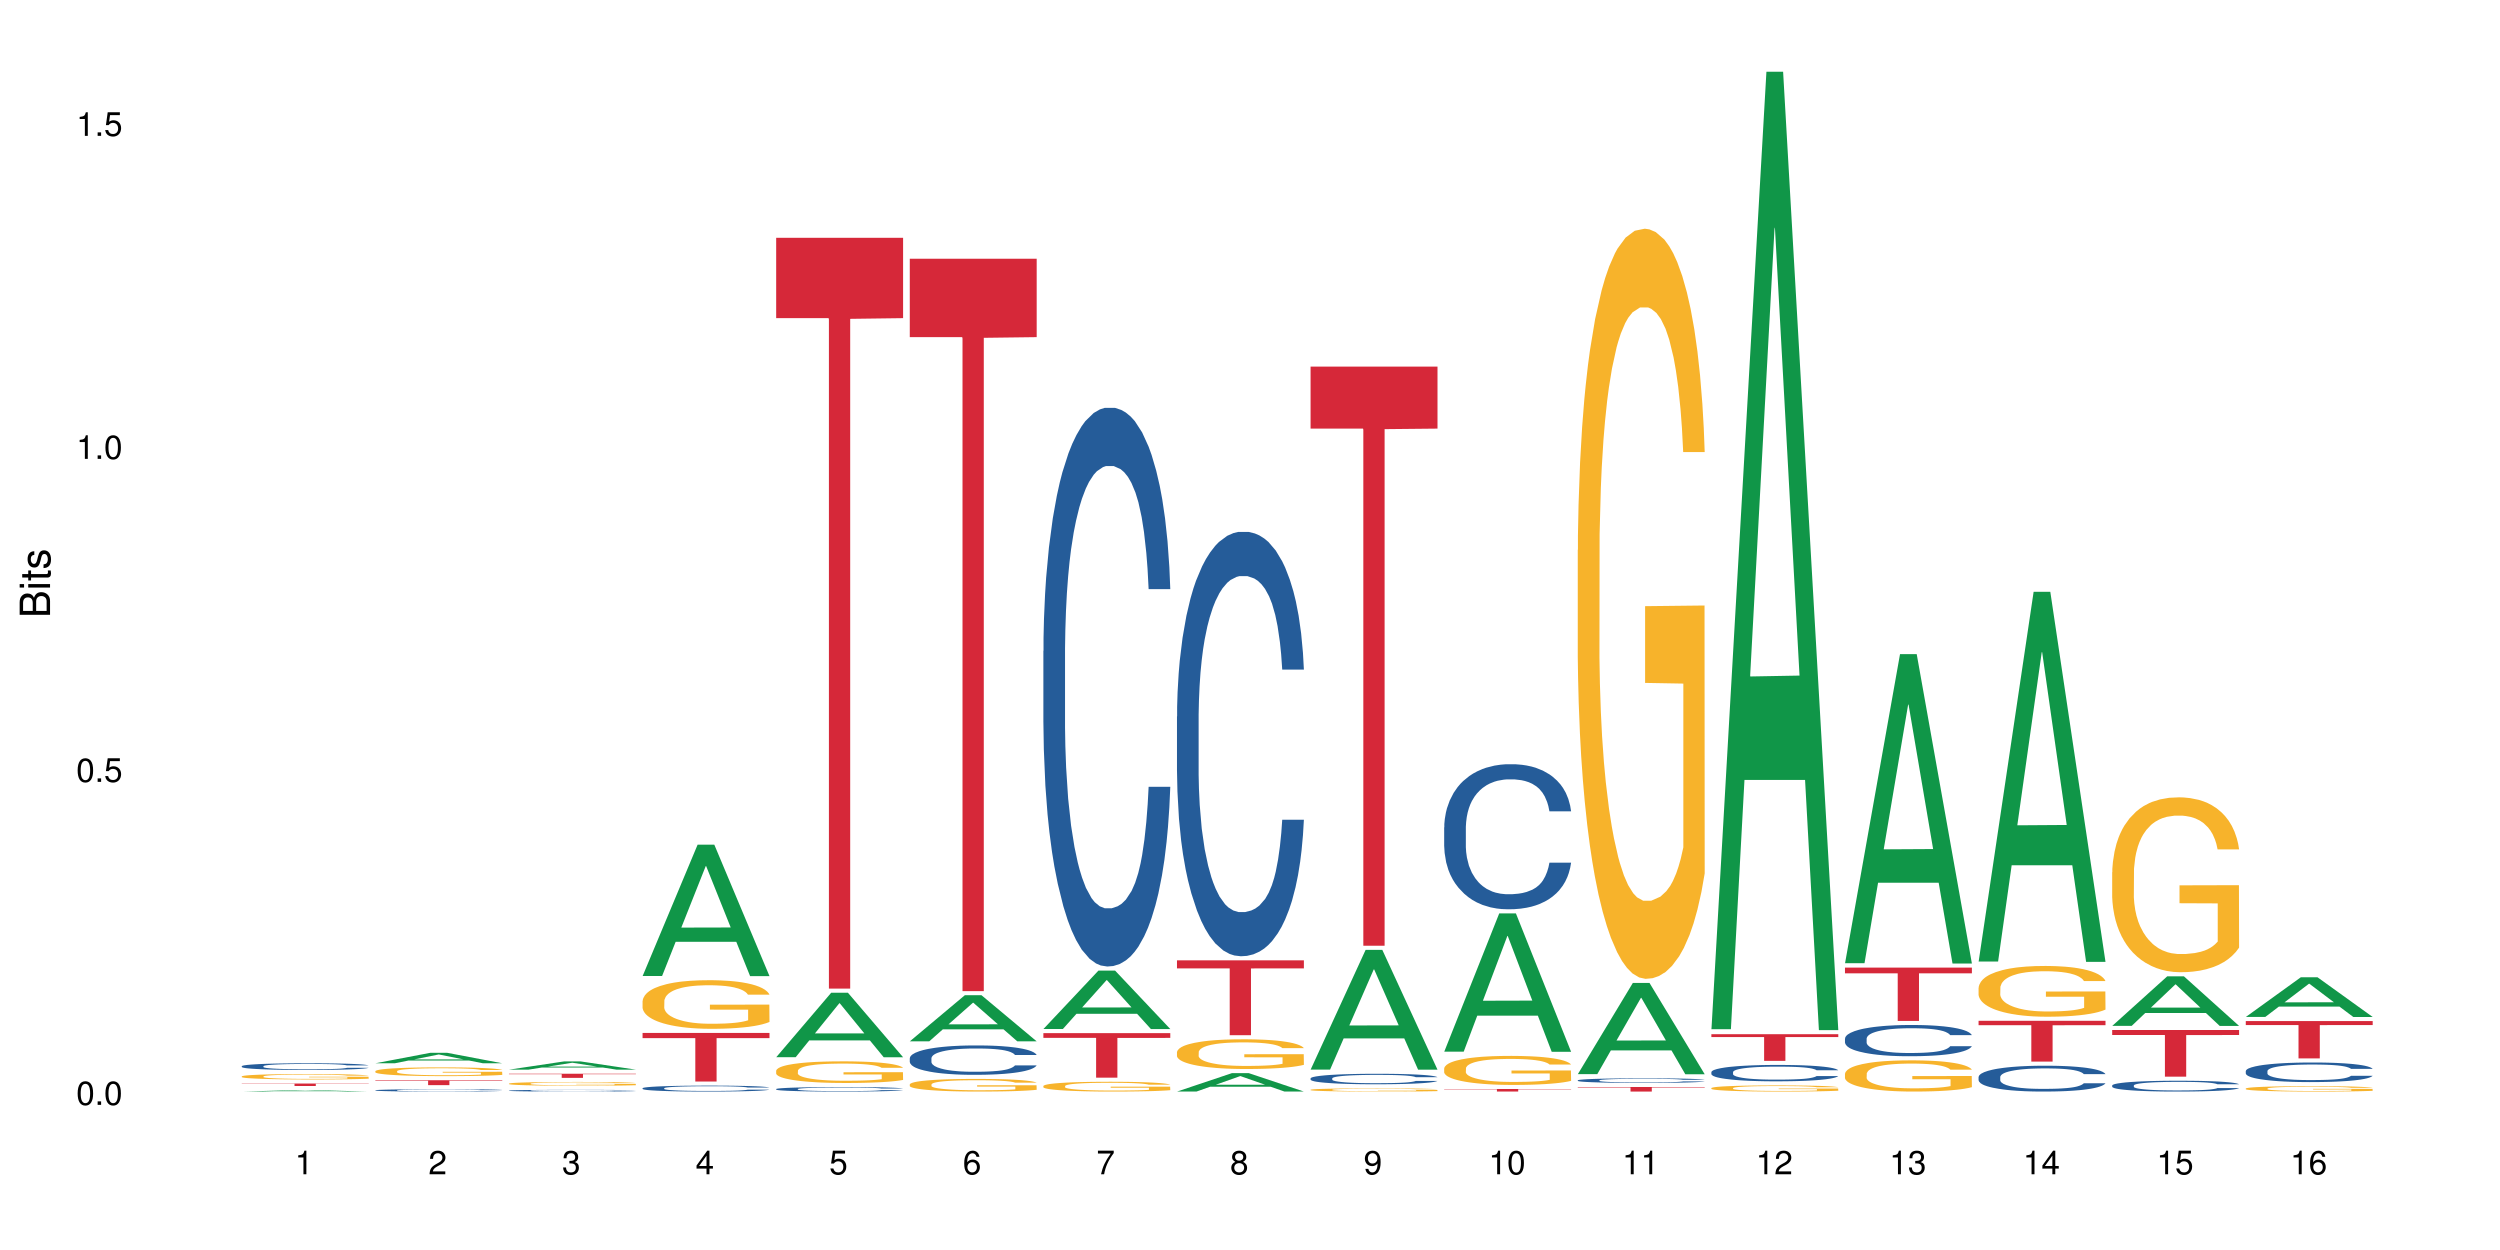 <?xml version="1.0" encoding="UTF-8"?>
<svg xmlns="http://www.w3.org/2000/svg" xmlns:xlink="http://www.w3.org/1999/xlink" width="720pt" height="360pt" viewBox="0 0 720 360" version="1.1">
<defs>
<g>
<symbol overflow="visible" id="glyph0-0">
<path style="stroke:none;" d=""/>
</symbol>
<symbol overflow="visible" id="glyph0-1">
<path style="stroke:none;" d="M 2.641 -6.797 C 2 -6.797 1.422 -6.531 1.078 -6.047 C 0.641 -5.453 0.406 -4.547 0.406 -3.297 C 0.406 -1 1.188 0.219 2.641 0.219 C 4.078 0.219 4.859 -1 4.859 -3.234 C 4.859 -4.562 4.656 -5.438 4.203 -6.047 C 3.844 -6.531 3.281 -6.797 2.641 -6.797 Z M 2.641 -6.047 C 3.547 -6.047 4 -5.125 4 -3.312 C 4 -1.375 3.562 -0.484 2.625 -0.484 C 1.734 -0.484 1.281 -1.422 1.281 -3.281 C 1.281 -5.141 1.734 -6.047 2.641 -6.047 Z M 2.641 -6.047 "/>
</symbol>
<symbol overflow="visible" id="glyph0-2">
<path style="stroke:none;" d="M 1.828 -1 L 0.828 -1 L 0.828 0 L 1.828 0 Z M 1.828 -1 "/>
</symbol>
<symbol overflow="visible" id="glyph0-3">
<path style="stroke:none;" d="M 4.562 -6.797 L 1.062 -6.797 L 0.547 -3.094 L 1.328 -3.094 C 1.719 -3.562 2.047 -3.734 2.578 -3.734 C 3.484 -3.734 4.062 -3.109 4.062 -2.094 C 4.062 -1.125 3.484 -0.531 2.578 -0.531 C 1.828 -0.531 1.375 -0.906 1.188 -1.672 L 0.328 -1.672 C 0.453 -1.109 0.547 -0.844 0.75 -0.594 C 1.125 -0.078 1.828 0.219 2.594 0.219 C 3.969 0.219 4.922 -0.781 4.922 -2.219 C 4.922 -3.562 4.031 -4.484 2.719 -4.484 C 2.25 -4.484 1.859 -4.359 1.469 -4.062 L 1.734 -5.969 L 4.562 -5.969 Z M 4.562 -6.797 "/>
</symbol>
<symbol overflow="visible" id="glyph0-4">
<path style="stroke:none;" d="M 2.484 -4.844 L 2.484 0 L 3.328 0 L 3.328 -6.797 L 2.766 -6.797 C 2.469 -5.75 2.281 -5.609 0.984 -5.453 L 0.984 -4.844 Z M 2.484 -4.844 "/>
</symbol>
<symbol overflow="visible" id="glyph0-5">
<path style="stroke:none;" d="M 4.859 -0.828 L 1.281 -0.828 C 1.359 -1.391 1.672 -1.75 2.5 -2.234 L 3.469 -2.75 C 4.406 -3.266 4.906 -3.969 4.906 -4.812 C 4.906 -5.375 4.672 -5.906 4.266 -6.266 C 3.859 -6.625 3.375 -6.797 2.719 -6.797 C 1.859 -6.797 1.219 -6.5 0.844 -5.922 C 0.609 -5.562 0.5 -5.125 0.484 -4.438 L 1.328 -4.438 C 1.359 -4.906 1.406 -5.188 1.531 -5.406 C 1.75 -5.812 2.188 -6.062 2.703 -6.062 C 3.469 -6.062 4.031 -5.516 4.031 -4.781 C 4.031 -4.25 3.719 -3.797 3.125 -3.438 L 2.234 -2.938 C 0.812 -2.141 0.406 -1.5 0.328 0 L 4.859 0 Z M 4.859 -0.828 "/>
</symbol>
<symbol overflow="visible" id="glyph0-6">
<path style="stroke:none;" d="M 2.125 -3.125 L 2.578 -3.125 C 3.516 -3.125 3.984 -2.703 3.984 -1.891 C 3.984 -1.031 3.469 -0.531 2.578 -0.531 C 1.656 -0.531 1.203 -0.984 1.156 -1.969 L 0.312 -1.969 C 0.344 -1.422 0.438 -1.078 0.609 -0.766 C 0.953 -0.109 1.625 0.219 2.547 0.219 C 3.953 0.219 4.859 -0.609 4.859 -1.906 C 4.859 -2.766 4.516 -3.25 3.703 -3.516 C 4.344 -3.766 4.656 -4.25 4.656 -4.938 C 4.656 -6.109 3.875 -6.797 2.578 -6.797 C 1.203 -6.797 0.484 -6.047 0.453 -4.609 L 1.297 -4.609 C 1.312 -5.016 1.344 -5.25 1.453 -5.453 C 1.641 -5.828 2.062 -6.062 2.594 -6.062 C 3.344 -6.062 3.797 -5.625 3.797 -4.906 C 3.797 -4.422 3.609 -4.141 3.25 -3.984 C 3.016 -3.891 2.719 -3.844 2.125 -3.844 Z M 2.125 -3.125 "/>
</symbol>
<symbol overflow="visible" id="glyph0-7">
<path style="stroke:none;" d="M 3.141 -1.625 L 3.141 0 L 3.984 0 L 3.984 -1.625 L 4.984 -1.625 L 4.984 -2.391 L 3.984 -2.391 L 3.984 -6.797 L 3.359 -6.797 L 0.266 -2.516 L 0.266 -1.625 Z M 3.141 -2.391 L 1 -2.391 L 3.141 -5.359 Z M 3.141 -2.391 "/>
</symbol>
<symbol overflow="visible" id="glyph0-8">
<path style="stroke:none;" d="M 4.781 -5.031 C 4.609 -6.141 3.891 -6.797 2.844 -6.797 C 2.094 -6.797 1.422 -6.438 1.031 -5.828 C 0.609 -5.172 0.406 -4.344 0.406 -3.094 C 0.406 -1.953 0.578 -1.234 0.984 -0.625 C 1.359 -0.078 1.953 0.219 2.703 0.219 C 3.984 0.219 4.922 -0.734 4.922 -2.078 C 4.922 -3.344 4.062 -4.234 2.844 -4.234 C 2.172 -4.234 1.641 -3.969 1.281 -3.469 C 1.281 -5.125 1.828 -6.047 2.797 -6.047 C 3.391 -6.047 3.797 -5.672 3.938 -5.031 Z M 2.734 -3.484 C 3.547 -3.484 4.062 -2.922 4.062 -2 C 4.062 -1.156 3.484 -0.531 2.703 -0.531 C 1.922 -0.531 1.328 -1.188 1.328 -2.047 C 1.328 -2.891 1.906 -3.484 2.734 -3.484 Z M 2.734 -3.484 "/>
</symbol>
<symbol overflow="visible" id="glyph0-9">
<path style="stroke:none;" d="M 4.984 -6.797 L 0.438 -6.797 L 0.438 -5.969 L 4.109 -5.969 C 2.5 -3.656 1.828 -2.234 1.328 0 L 2.219 0 C 2.594 -2.172 3.453 -4.047 4.984 -6.094 Z M 4.984 -6.797 "/>
</symbol>
<symbol overflow="visible" id="glyph0-10">
<path style="stroke:none;" d="M 3.75 -3.578 C 4.453 -4 4.688 -4.344 4.688 -4.984 C 4.688 -6.047 3.844 -6.797 2.641 -6.797 C 1.438 -6.797 0.594 -6.047 0.594 -4.984 C 0.594 -4.359 0.828 -4.016 1.516 -3.578 C 0.734 -3.203 0.359 -2.641 0.359 -1.891 C 0.359 -0.641 1.297 0.219 2.641 0.219 C 3.984 0.219 4.922 -0.641 4.922 -1.875 C 4.922 -2.641 4.531 -3.203 3.75 -3.578 Z M 2.641 -6.047 C 3.359 -6.047 3.812 -5.625 3.812 -4.969 C 3.812 -4.344 3.344 -3.922 2.641 -3.922 C 1.922 -3.922 1.453 -4.344 1.453 -4.984 C 1.453 -5.625 1.922 -6.047 2.641 -6.047 Z M 2.641 -3.203 C 3.484 -3.203 4.062 -2.672 4.062 -1.875 C 4.062 -1.062 3.484 -0.531 2.625 -0.531 C 1.797 -0.531 1.219 -1.078 1.219 -1.875 C 1.219 -2.672 1.797 -3.203 2.641 -3.203 Z M 2.641 -3.203 "/>
</symbol>
<symbol overflow="visible" id="glyph0-11">
<path style="stroke:none;" d="M 0.516 -1.547 C 0.672 -0.438 1.406 0.219 2.438 0.219 C 3.188 0.219 3.859 -0.141 4.266 -0.75 C 4.688 -1.406 4.891 -2.25 4.891 -3.484 C 4.891 -4.625 4.703 -5.359 4.312 -5.953 C 3.938 -6.5 3.344 -6.797 2.594 -6.797 C 1.297 -6.797 0.359 -5.844 0.359 -4.516 C 0.359 -3.25 1.234 -2.344 2.453 -2.344 C 3.094 -2.344 3.562 -2.578 4.016 -3.109 C 4 -1.453 3.469 -0.531 2.5 -0.531 C 1.906 -0.531 1.484 -0.906 1.359 -1.547 Z M 2.578 -6.062 C 3.375 -6.062 3.969 -5.406 3.969 -4.531 C 3.969 -3.688 3.375 -3.094 2.547 -3.094 C 1.734 -3.094 1.234 -3.672 1.234 -4.578 C 1.234 -5.438 1.797 -6.062 2.578 -6.062 Z M 2.578 -6.062 "/>
</symbol>
<symbol overflow="visible" id="glyph1-0">
<path style="stroke:none;" d=""/>
</symbol>
<symbol overflow="visible" id="glyph1-1">
<path style="stroke:none;" d="M 0 -0.953 L 0 -4.891 C 0 -5.719 -0.234 -6.344 -0.734 -6.797 C -1.188 -7.234 -1.812 -7.469 -2.5 -7.469 C -3.547 -7.469 -4.188 -7 -4.625 -5.875 C -4.984 -6.672 -5.641 -7.094 -6.531 -7.094 C -7.156 -7.094 -7.734 -6.859 -8.141 -6.391 C -8.562 -5.938 -8.75 -5.344 -8.75 -4.5 L -8.75 -0.953 Z M -4.984 -2.062 L -7.766 -2.062 L -7.766 -4.219 C -7.766 -4.844 -7.688 -5.203 -7.453 -5.5 C -7.219 -5.812 -6.859 -5.969 -6.375 -5.969 C -5.906 -5.969 -5.531 -5.812 -5.297 -5.5 C -5.062 -5.203 -4.984 -4.844 -4.984 -4.219 Z M -0.984 -2.062 L -4 -2.062 L -4 -4.781 C -4 -5.328 -3.859 -5.688 -3.578 -5.953 C -3.297 -6.219 -2.922 -6.359 -2.484 -6.359 C -2.062 -6.359 -1.688 -6.219 -1.406 -5.953 C -1.109 -5.688 -0.984 -5.328 -0.984 -4.781 Z M -0.984 -2.062 "/>
</symbol>
<symbol overflow="visible" id="glyph1-2">
<path style="stroke:none;" d="M -6.281 -1.797 L -6.281 -0.797 L 0 -0.797 L 0 -1.797 Z M -8.75 -1.797 L -8.75 -0.797 L -7.484 -0.797 L -7.484 -1.797 Z M -8.75 -1.797 "/>
</symbol>
<symbol overflow="visible" id="glyph1-3">
<path style="stroke:none;" d="M -6.281 -3.047 L -6.281 -2.016 L -8.016 -2.016 L -8.016 -1.016 L -6.281 -1.016 L -6.281 -0.172 L -5.469 -0.172 L -5.469 -1.016 L -0.719 -1.016 C -0.078 -1.016 0.281 -1.453 0.281 -2.234 C 0.281 -2.469 0.25 -2.719 0.188 -3.047 L -0.641 -3.047 C -0.609 -2.922 -0.594 -2.766 -0.594 -2.562 C -0.594 -2.141 -0.719 -2.016 -1.156 -2.016 L -5.469 -2.016 L -5.469 -3.047 Z M -6.281 -3.047 "/>
</symbol>
<symbol overflow="visible" id="glyph1-4">
<path style="stroke:none;" d="M -4.531 -5.25 C -5.766 -5.25 -6.469 -4.422 -6.469 -2.969 C -6.469 -1.516 -5.719 -0.562 -4.547 -0.562 C -3.562 -0.562 -3.094 -1.062 -2.734 -2.562 L -2.516 -3.484 C -2.344 -4.188 -2.094 -4.469 -1.625 -4.469 C -1.047 -4.469 -0.641 -3.875 -0.641 -3 C -0.641 -2.453 -0.797 -2 -1.062 -1.75 C -1.25 -1.594 -1.422 -1.531 -1.875 -1.469 L -1.875 -0.406 C -0.422 -0.453 0.281 -1.266 0.281 -2.922 C 0.281 -4.5 -0.5 -5.516 -1.719 -5.516 C -2.656 -5.516 -3.172 -4.984 -3.469 -3.734 L -3.703 -2.766 C -3.891 -1.953 -4.156 -1.609 -4.594 -1.609 C -5.172 -1.609 -5.547 -2.125 -5.547 -2.938 C -5.547 -3.75 -5.203 -4.172 -4.531 -4.203 Z M -4.531 -5.25 "/>
</symbol>
</g>
</defs>
<g id="surface46754">
<rect x="0" y="0" width="720" height="360" style="fill:rgb(100%,100%,100%);fill-opacity:1;stroke:none;"/>
<path style=" stroke:none;fill-rule:nonzero;fill:rgb(6.275%,58.824%,28.235%);fill-opacity:1;" d="M 69.629 314.371 L 69.668 314.371 L 85.484 313.949 L 90.289 313.949 L 106.184 314.371 L 100.598 314.371 L 96.613 314.262 L 79.156 314.262 L 75.254 314.371 L 69.629 314.371 L 80.836 314.215 L 95.012 314.215 L 87.945 314.016 L 87.867 314.016 L 87.789 314.02 L 80.797 314.215 L 80.836 314.215 Z M 69.629 314.371 "/>
<path style=" stroke:none;fill-rule:nonzero;fill:rgb(14.51%,36.078%,60%);fill-opacity:1;" d="M 69.629 307.059 L 69.676 307.059 L 69.676 307.016 L 69.809 306.949 L 70.121 306.863 L 70.434 306.805 L 71.234 306.699 L 72.348 306.602 L 73.508 306.523 L 74.355 306.477 L 75.113 306.441 L 76.852 306.375 L 77.965 306.344 L 79.168 306.312 L 80.641 306.281 L 81.711 306.266 L 84.117 306.234 L 85.898 306.223 L 87.281 306.219 L 90.27 306.219 L 92.051 306.227 L 93.344 306.234 L 94.77 306.25 L 95.973 306.266 L 98.07 306.305 L 99.941 306.352 L 100.789 306.383 L 102.125 306.438 L 103.152 306.488 L 103.863 306.535 L 104.668 306.602 L 105.379 306.68 L 105.914 306.77 L 106.184 306.844 L 99.941 306.844 L 99.629 306.773 L 99.273 306.719 L 98.605 306.648 L 97.938 306.598 L 97 306.547 L 96.152 306.512 L 94.992 306.477 L 93.969 306.457 L 92.898 306.441 L 91.875 306.43 L 89.91 306.418 L 87.637 306.418 L 86.793 306.422 L 85.055 306.438 L 84.117 306.449 L 82.781 306.473 L 81.844 306.496 L 80.73 306.531 L 79.973 306.562 L 79.035 306.609 L 78.367 306.648 L 77.609 306.707 L 77.164 306.75 L 76.762 306.801 L 76.406 306.859 L 76.137 306.922 L 75.961 306.988 L 75.871 307.051 L 75.871 307.324 L 75.961 307.387 L 76.184 307.461 L 76.762 307.57 L 77.609 307.664 L 78.59 307.738 L 79.527 307.789 L 80.059 307.812 L 80.773 307.844 L 81.887 307.879 L 83.492 307.914 L 84.43 307.926 L 85.855 307.941 L 87.328 307.949 L 89.289 307.949 L 91.027 307.941 L 92.184 307.934 L 93.391 307.918 L 95.039 307.887 L 96.062 307.859 L 96.953 307.828 L 97.625 307.793 L 98.07 307.766 L 98.738 307.711 L 99.273 307.648 L 99.676 307.59 L 99.941 307.527 L 106.184 307.527 L 105.914 307.598 L 105.516 307.668 L 105.113 307.719 L 104.488 307.781 L 103.773 307.836 L 102.75 307.898 L 101.902 307.938 L 100.789 307.98 L 99.762 308.016 L 98.648 308.047 L 97 308.082 L 95.93 308.098 L 94.77 308.113 L 93.391 308.129 L 91.648 308.141 L 89.777 308.148 L 88.039 308.148 L 86.168 308.145 L 84.785 308.141 L 82.957 308.125 L 80.684 308.09 L 79.035 308.059 L 77.742 308.023 L 76.629 307.988 L 75.379 307.941 L 73.773 307.863 L 72.793 307.805 L 72.125 307.754 L 71.367 307.684 L 70.832 307.625 L 70.207 307.523 L 69.762 307.398 L 69.629 307.301 Z M 69.629 307.059 "/>
<path style=" stroke:none;fill-rule:nonzero;fill:rgb(96.863%,70.196%,16.863%);fill-opacity:1;" d="M 69.629 309.996 L 69.676 309.992 L 69.676 309.965 L 69.852 309.902 L 70.297 309.812 L 70.879 309.742 L 71.5 309.684 L 71.902 309.652 L 72.57 309.613 L 73.152 309.582 L 74.621 309.516 L 76.496 309.457 L 77.52 309.43 L 78.68 309.406 L 80.328 309.379 L 81.086 309.371 L 83.402 309.348 L 86.035 309.332 L 88.93 309.328 L 90.27 309.332 L 92.098 309.336 L 94.594 309.352 L 96.02 309.367 L 97.133 309.379 L 98.293 309.398 L 99.719 309.426 L 101.055 309.461 L 102.125 309.496 L 103.195 309.539 L 104.086 309.582 L 104.844 309.633 L 105.516 309.691 L 105.914 309.742 L 106.184 309.793 L 99.984 309.793 L 99.629 309.742 L 99.227 309.703 L 98.559 309.656 L 97.891 309.621 L 97.223 309.598 L 95.973 309.559 L 94.906 309.535 L 93.566 309.516 L 92.273 309.504 L 90.805 309.496 L 89.91 309.492 L 87.551 309.492 L 85.41 309.504 L 84.16 309.512 L 83.27 309.523 L 82.023 309.547 L 81.266 309.562 L 80.816 309.574 L 79.48 309.617 L 78.59 309.66 L 78.098 309.684 L 77.477 309.727 L 77.027 309.766 L 76.539 309.824 L 76.27 309.867 L 75.914 309.961 L 75.871 310.219 L 76.004 310.27 L 76.27 310.328 L 76.629 310.379 L 77.164 310.434 L 77.699 310.477 L 78.633 310.531 L 79.438 310.566 L 80.059 310.594 L 81.266 310.629 L 81.754 310.645 L 82.914 310.668 L 84.117 310.688 L 85.59 310.707 L 86.703 310.715 L 88.484 310.723 L 90.758 310.723 L 93.434 310.711 L 95.129 310.703 L 96.285 310.691 L 97.043 310.68 L 97.98 310.664 L 98.648 310.648 L 99.273 310.633 L 100.031 310.609 L 100.031 310.27 L 89.02 310.27 L 89.02 310.109 L 106.137 310.109 L 106.184 310.664 L 105.246 310.703 L 104.086 310.738 L 102.973 310.77 L 101.812 310.793 L 100.164 310.82 L 98.828 310.836 L 96.777 310.855 L 94.906 310.867 L 92.941 310.879 L 91.203 310.883 L 89.152 310.883 L 87.328 310.879 L 85.363 310.871 L 83.805 310.859 L 82.379 310.848 L 80.953 310.828 L 79.168 310.797 L 78.012 310.773 L 76.805 310.742 L 75.602 310.707 L 74.531 310.672 L 73.82 310.641 L 73.105 310.605 L 72.348 310.562 L 71.637 310.516 L 71.102 310.473 L 70.609 310.422 L 70.254 310.375 L 69.898 310.312 L 69.719 310.262 L 69.629 310.215 Z M 69.629 309.996 "/>
<path style=" stroke:none;fill-rule:nonzero;fill:rgb(83.922%,15.686%,22.353%);fill-opacity:1;" d="M 69.629 312.062 L 106.184 312.062 L 106.184 312.137 L 90.949 312.141 L 90.949 312.77 L 84.82 312.77 L 84.82 312.141 L 84.73 312.137 L 69.629 312.137 Z M 69.629 312.062 "/>
<path style=" stroke:none;fill-rule:nonzero;fill:rgb(6.275%,58.824%,28.235%);fill-opacity:1;" d="M 108.105 306.219 L 108.145 306.215 L 123.961 303.203 L 128.766 303.203 L 144.66 306.223 L 139.074 306.223 L 135.09 305.434 L 117.637 305.434 L 113.73 306.219 L 108.105 306.219 L 119.312 305.105 L 133.492 305.105 L 126.422 303.695 L 126.344 303.691 L 126.266 303.703 L 119.273 305.105 L 119.312 305.105 Z M 108.105 306.219 "/>
<path style=" stroke:none;fill-rule:nonzero;fill:rgb(14.51%,36.078%,60%);fill-opacity:1;" d="M 108.105 313.992 L 108.152 313.988 L 108.152 313.977 L 108.285 313.953 L 108.598 313.922 L 108.91 313.902 L 109.711 313.867 L 110.824 313.832 L 111.984 313.805 L 112.832 313.789 L 113.59 313.777 L 115.328 313.754 L 116.441 313.742 L 117.645 313.73 L 119.117 313.719 L 120.188 313.715 L 122.594 313.703 L 124.375 313.699 L 130.527 313.699 L 131.82 313.703 L 133.246 313.707 L 134.453 313.715 L 136.547 313.727 L 138.418 313.746 L 139.266 313.754 L 140.602 313.773 L 141.629 313.793 L 142.34 313.809 L 143.145 313.832 L 143.855 313.859 L 144.391 313.891 L 144.66 313.918 L 138.418 313.918 L 138.105 313.891 L 137.75 313.871 L 137.082 313.848 L 136.414 313.828 L 135.477 313.812 L 134.629 313.801 L 133.469 313.789 L 132.445 313.781 L 131.375 313.777 L 130.352 313.773 L 128.391 313.77 L 125.27 313.77 L 123.531 313.773 L 122.594 313.777 L 121.258 313.789 L 120.32 313.797 L 119.207 313.809 L 118.449 313.816 L 117.512 313.832 L 116.844 313.848 L 116.086 313.867 L 115.641 313.883 L 115.238 313.902 L 114.883 313.922 L 114.613 313.941 L 114.438 313.965 L 114.348 313.988 L 114.348 314.082 L 114.438 314.105 L 114.66 314.133 L 115.238 314.168 L 116.086 314.199 L 117.066 314.227 L 118.004 314.246 L 118.539 314.254 L 119.25 314.266 L 120.363 314.277 L 121.969 314.289 L 122.906 314.293 L 124.332 314.297 L 125.805 314.301 L 127.766 314.301 L 129.504 314.297 L 130.664 314.297 L 131.867 314.289 L 133.516 314.281 L 134.539 314.27 L 135.434 314.258 L 136.547 314.238 L 137.215 314.219 L 137.75 314.195 L 138.152 314.176 L 138.418 314.152 L 144.66 314.152 L 144.391 314.18 L 143.992 314.203 L 143.59 314.219 L 142.965 314.242 L 142.254 314.262 L 141.227 314.281 L 140.379 314.297 L 139.266 314.312 L 138.242 314.324 L 137.125 314.336 L 135.477 314.348 L 134.406 314.352 L 133.246 314.359 L 131.867 314.363 L 130.129 314.367 L 128.254 314.371 L 124.645 314.371 L 123.262 314.367 L 121.434 314.363 L 119.16 314.352 L 117.512 314.34 L 116.219 314.328 L 115.105 314.316 L 113.855 314.297 L 112.254 314.27 L 111.27 314.25 L 110.602 314.234 L 109.844 314.207 L 109.309 314.188 L 108.688 314.152 L 108.238 314.109 L 108.105 314.074 Z M 108.105 313.992 "/>
<path style=" stroke:none;fill-rule:nonzero;fill:rgb(96.863%,70.196%,16.863%);fill-opacity:1;" d="M 108.105 308.48 L 108.152 308.48 L 108.152 308.434 L 108.328 308.328 L 108.773 308.188 L 109.355 308.07 L 109.98 307.977 L 110.379 307.93 L 111.047 307.859 L 111.629 307.809 L 113.098 307.703 L 114.973 307.609 L 115.996 307.566 L 117.156 307.527 L 118.805 307.484 L 119.562 307.469 L 121.879 307.43 L 124.512 307.406 L 127.406 307.402 L 128.746 307.402 L 130.574 307.414 L 133.07 307.438 L 134.496 307.461 L 135.609 307.484 L 136.77 307.516 L 138.195 307.559 L 139.531 307.613 L 140.602 307.672 L 141.672 307.738 L 142.562 307.812 L 143.32 307.895 L 143.992 307.992 L 144.391 308.07 L 144.66 308.152 L 138.465 308.152 L 138.105 308.07 L 137.707 308.008 L 137.035 307.934 L 136.367 307.879 L 135.699 307.836 L 134.453 307.773 L 133.383 307.738 L 132.043 307.703 L 130.75 307.684 L 129.281 307.672 L 128.391 307.664 L 126.027 307.664 L 123.887 307.684 L 122.637 307.699 L 121.746 307.719 L 120.5 307.754 L 119.742 307.781 L 119.297 307.801 L 117.957 307.871 L 117.066 307.938 L 116.574 307.98 L 115.953 308.047 L 115.508 308.109 L 115.016 308.203 L 114.75 308.273 L 114.391 308.43 L 114.348 308.844 L 114.48 308.934 L 114.75 309.027 L 115.105 309.109 L 115.641 309.195 L 116.176 309.266 L 117.109 309.355 L 117.914 309.414 L 118.539 309.453 L 119.742 309.516 L 120.23 309.535 L 121.391 309.578 L 122.594 309.609 L 124.066 309.637 L 125.18 309.652 L 126.961 309.664 L 129.234 309.664 L 131.91 309.648 L 133.605 309.629 L 134.762 309.613 L 135.52 309.598 L 136.457 309.57 L 137.125 309.547 L 137.75 309.523 L 138.508 309.484 L 138.508 308.934 L 127.496 308.93 L 127.496 308.672 L 144.613 308.668 L 144.66 309.57 L 143.723 309.633 L 142.562 309.691 L 141.449 309.738 L 140.289 309.777 L 138.641 309.82 L 137.305 309.848 L 135.254 309.883 L 133.383 309.902 L 131.422 309.918 L 129.68 309.922 L 127.633 309.926 L 125.805 309.922 L 123.844 309.906 L 122.281 309.887 L 120.855 309.867 L 119.43 309.836 L 117.645 309.789 L 116.488 309.746 L 115.285 309.699 L 114.078 309.641 L 113.012 309.578 L 112.297 309.531 L 111.582 309.477 L 110.824 309.406 L 110.113 309.328 L 109.578 309.258 L 109.086 309.176 L 108.73 309.102 L 108.375 308.996 L 108.195 308.914 L 108.105 308.84 Z M 108.105 308.48 "/>
<path style=" stroke:none;fill-rule:nonzero;fill:rgb(83.922%,15.686%,22.353%);fill-opacity:1;" d="M 108.105 311.105 L 144.66 311.105 L 144.66 311.258 L 129.426 311.258 L 129.426 312.52 L 123.297 312.52 L 123.297 311.258 L 108.105 311.258 Z M 108.105 311.105 "/>
<path style=" stroke:none;fill-rule:nonzero;fill:rgb(6.275%,58.824%,28.235%);fill-opacity:1;" d="M 146.582 308.059 L 146.621 308.055 L 162.438 305.691 L 167.242 305.691 L 183.137 308.059 L 177.551 308.059 L 173.57 307.441 L 156.113 307.441 L 152.207 308.059 L 146.582 308.059 L 157.793 307.188 L 171.969 307.184 L 164.898 306.078 L 164.82 306.074 L 164.742 306.082 L 157.754 307.184 L 157.793 307.188 Z M 146.582 308.059 "/>
<path style=" stroke:none;fill-rule:nonzero;fill:rgb(14.51%,36.078%,60%);fill-opacity:1;" d="M 146.582 314.09 L 146.629 314.09 L 146.629 314.078 L 146.762 314.062 L 147.074 314.039 L 147.387 314.023 L 148.188 313.996 L 149.301 313.973 L 150.461 313.953 L 151.309 313.941 L 152.066 313.93 L 153.805 313.914 L 154.918 313.906 L 156.121 313.898 L 157.594 313.891 L 158.664 313.887 L 161.07 313.879 L 162.855 313.875 L 169.004 313.875 L 170.297 313.879 L 171.727 313.883 L 172.93 313.887 L 175.023 313.895 L 176.895 313.91 L 177.742 313.914 L 179.078 313.93 L 180.105 313.945 L 180.82 313.957 L 181.621 313.973 L 182.336 313.992 L 182.867 314.016 L 183.137 314.035 L 176.895 314.035 L 176.582 314.016 L 176.227 314.004 L 175.559 313.984 L 174.891 313.973 L 173.953 313.957 L 173.105 313.949 L 171.949 313.941 L 170.922 313.934 L 169.852 313.93 L 168.828 313.93 L 166.867 313.926 L 163.746 313.926 L 162.008 313.93 L 161.07 313.934 L 159.734 313.941 L 158.797 313.945 L 157.684 313.953 L 156.926 313.961 L 155.988 313.973 L 155.32 313.984 L 154.562 314 L 154.117 314.012 L 153.715 314.023 L 153.359 314.039 L 153.09 314.055 L 152.914 314.07 L 152.824 314.086 L 152.824 314.16 L 152.914 314.176 L 153.137 314.195 L 153.715 314.223 L 154.562 314.246 L 155.543 314.266 L 156.48 314.277 L 157.016 314.285 L 157.727 314.293 L 158.844 314.301 L 160.445 314.309 L 161.383 314.312 L 162.809 314.316 L 164.281 314.32 L 166.242 314.32 L 167.98 314.316 L 169.141 314.316 L 170.344 314.312 L 171.992 314.305 L 173.016 314.297 L 173.91 314.289 L 174.578 314.277 L 175.023 314.273 L 175.691 314.258 L 176.227 314.242 L 176.629 314.227 L 176.895 314.211 L 183.137 314.211 L 182.867 314.23 L 182.469 314.246 L 182.066 314.262 L 181.441 314.277 L 180.73 314.289 L 179.703 314.305 L 178.855 314.316 L 177.742 314.328 L 176.719 314.336 L 175.602 314.344 L 173.953 314.352 L 172.883 314.359 L 171.727 314.363 L 170.344 314.363 L 168.605 314.367 L 166.73 314.371 L 163.121 314.371 L 161.738 314.367 L 159.91 314.363 L 157.637 314.355 L 155.988 314.348 L 154.695 314.34 L 153.582 314.328 L 152.332 314.316 L 150.73 314.297 L 149.75 314.281 L 149.078 314.27 L 148.32 314.25 L 147.785 314.234 L 147.164 314.211 L 146.719 314.176 L 146.582 314.152 Z M 146.582 314.09 "/>
<path style=" stroke:none;fill-rule:nonzero;fill:rgb(96.863%,70.196%,16.863%);fill-opacity:1;" d="M 146.582 312.074 L 146.629 312.07 L 146.629 312.051 L 146.805 312.008 L 147.25 311.945 L 147.832 311.895 L 148.457 311.855 L 148.855 311.832 L 149.523 311.805 L 150.105 311.781 L 151.574 311.738 L 153.449 311.695 L 154.473 311.68 L 155.633 311.66 L 157.281 311.641 L 158.039 311.637 L 160.359 311.621 L 162.988 311.609 L 165.887 311.605 L 167.223 311.605 L 169.051 311.609 L 171.547 311.621 L 172.973 311.633 L 174.086 311.641 L 175.246 311.656 L 176.672 311.676 L 178.012 311.699 L 179.078 311.723 L 180.148 311.754 L 181.043 311.785 L 181.801 311.82 L 182.469 311.859 L 182.867 311.895 L 183.137 311.93 L 176.941 311.93 L 176.582 311.895 L 176.184 311.867 L 175.516 311.836 L 174.844 311.812 L 174.176 311.793 L 172.93 311.766 L 171.859 311.75 L 170.52 311.738 L 169.227 311.73 L 167.758 311.723 L 166.867 311.719 L 164.504 311.719 L 162.363 311.727 L 161.117 311.734 L 160.223 311.742 L 158.977 311.758 L 158.219 311.77 L 157.773 311.777 L 156.434 311.809 L 155.543 311.836 L 155.055 311.855 L 154.43 311.887 L 153.984 311.914 L 153.492 311.953 L 153.227 311.98 L 152.867 312.051 L 152.824 312.227 L 152.957 312.266 L 153.227 312.309 L 153.582 312.344 L 154.117 312.379 L 154.652 312.41 L 155.586 312.449 L 156.391 312.473 L 157.016 312.492 L 158.219 312.52 L 158.707 312.527 L 159.867 312.543 L 161.07 312.559 L 162.543 312.57 L 163.656 312.578 L 165.438 312.582 L 167.711 312.582 L 170.387 312.574 L 172.082 312.566 L 173.242 312.559 L 174 312.551 L 174.934 312.543 L 175.602 312.531 L 176.227 312.52 L 176.984 312.504 L 176.984 312.266 L 165.973 312.266 L 165.973 312.152 L 183.094 312.152 L 183.137 312.543 L 182.199 312.566 L 181.043 312.594 L 179.926 312.613 L 178.77 312.633 L 177.117 312.648 L 175.781 312.66 L 173.73 312.676 L 171.859 312.684 L 169.898 312.691 L 168.16 312.695 L 166.109 312.695 L 164.281 312.691 L 162.32 312.688 L 160.758 312.68 L 157.906 312.656 L 156.121 312.637 L 154.965 312.617 L 153.762 312.598 L 152.555 312.57 L 151.488 312.547 L 150.059 312.5 L 149.301 312.473 L 148.59 312.438 L 148.055 312.406 L 147.562 312.371 L 147.207 312.34 L 146.852 312.293 L 146.672 312.258 L 146.582 312.227 Z M 146.582 312.074 "/>
<path style=" stroke:none;fill-rule:nonzero;fill:rgb(83.922%,15.686%,22.353%);fill-opacity:1;" d="M 146.582 309.238 L 183.137 309.238 L 183.137 309.367 L 167.902 309.367 L 167.902 310.426 L 161.773 310.426 L 161.773 309.371 L 161.684 309.367 L 146.582 309.367 Z M 146.582 309.238 "/>
<path style=" stroke:none;fill-rule:nonzero;fill:rgb(6.275%,58.824%,28.235%);fill-opacity:1;" d="M 185.059 281.082 L 185.098 281.047 L 200.914 243.262 L 205.719 243.262 L 221.613 281.117 L 216.027 281.117 L 212.047 271.234 L 194.59 271.234 L 190.684 281.082 L 185.059 281.082 L 196.27 267.148 L 210.445 267.113 L 203.375 249.445 L 203.297 249.41 L 203.219 249.516 L 196.23 267.113 L 196.27 267.148 Z M 185.059 281.082 "/>
<path style=" stroke:none;fill-rule:nonzero;fill:rgb(14.51%,36.078%,60%);fill-opacity:1;" d="M 185.059 313.402 L 185.105 313.402 L 185.105 313.363 L 185.238 313.305 L 185.551 313.23 L 185.863 313.18 L 186.664 313.086 L 187.781 312.996 L 188.938 312.93 L 189.785 312.887 L 190.543 312.855 L 192.281 312.797 L 193.395 312.77 L 194.602 312.742 L 196.07 312.715 L 197.141 312.699 L 199.547 312.676 L 201.332 312.664 L 202.711 312.66 L 205.699 312.66 L 207.484 312.664 L 208.773 312.672 L 210.203 312.684 L 211.406 312.699 L 213.5 312.734 L 215.371 312.777 L 216.219 312.801 L 217.559 312.852 L 218.582 312.898 L 219.297 312.938 L 220.098 312.996 L 220.812 313.066 L 221.348 313.148 L 221.613 313.215 L 215.371 313.215 L 215.062 313.152 L 214.703 313.102 L 214.035 313.039 L 213.367 312.992 L 212.43 312.949 L 211.582 312.918 L 210.426 312.887 L 209.398 312.871 L 208.328 312.855 L 207.305 312.848 L 205.344 312.836 L 203.07 312.836 L 202.223 312.84 L 200.484 312.852 L 199.547 312.863 L 198.211 312.887 L 197.273 312.906 L 196.16 312.938 L 195.402 312.965 L 194.465 313.004 L 193.797 313.039 L 193.039 313.094 L 192.594 313.133 L 192.191 313.176 L 191.836 313.227 L 191.57 313.281 L 191.391 313.34 L 191.301 313.395 L 191.301 313.637 L 191.391 313.695 L 191.613 313.762 L 192.191 313.855 L 193.039 313.938 L 194.02 314.004 L 194.957 314.051 L 195.492 314.074 L 196.203 314.098 L 197.32 314.129 L 198.922 314.16 L 199.859 314.172 L 201.285 314.188 L 202.758 314.191 L 204.719 314.191 L 206.457 314.188 L 207.617 314.18 L 208.82 314.164 L 210.469 314.141 L 211.496 314.113 L 212.387 314.086 L 213.055 314.055 L 213.5 314.031 L 214.168 313.98 L 214.703 313.93 L 215.105 313.871 L 215.371 313.82 L 221.613 313.82 L 221.348 313.883 L 220.945 313.945 L 220.543 313.988 L 219.918 314.043 L 219.207 314.094 L 218.18 314.148 L 217.336 314.184 L 216.219 314.223 L 215.195 314.25 L 214.078 314.277 L 212.43 314.309 L 211.359 314.324 L 210.203 314.34 L 208.82 314.352 L 207.082 314.363 L 205.211 314.367 L 203.469 314.371 L 201.598 314.367 L 200.215 314.359 L 198.391 314.348 L 196.117 314.32 L 194.465 314.289 L 193.172 314.258 L 192.059 314.227 L 190.812 314.188 L 189.207 314.117 L 188.227 314.062 L 187.555 314.02 L 186.797 313.961 L 186.266 313.906 L 185.641 313.816 L 185.195 313.707 L 185.059 313.621 Z M 185.059 313.402 "/>
<path style=" stroke:none;fill-rule:nonzero;fill:rgb(96.863%,70.196%,16.863%);fill-opacity:1;" d="M 185.059 288.293 L 185.105 288.281 L 185.105 288.023 L 185.281 287.449 L 185.73 286.656 L 186.309 286.004 L 186.934 285.492 L 187.332 285.227 L 188.004 284.84 L 188.582 284.559 L 190.055 283.984 L 191.926 283.449 L 192.949 283.219 L 194.109 283 L 195.758 282.758 L 196.516 282.668 L 198.836 282.465 L 201.465 282.336 L 204.363 282.297 L 205.699 282.309 L 207.527 282.359 L 210.023 282.5 L 211.449 282.629 L 212.562 282.758 L 213.723 282.922 L 215.148 283.18 L 216.488 283.484 L 217.559 283.793 L 218.625 284.176 L 219.52 284.586 L 220.277 285.031 L 220.945 285.57 L 221.348 286.02 L 221.613 286.465 L 215.418 286.465 L 215.062 286.02 L 214.66 285.672 L 213.992 285.25 L 213.32 284.945 L 212.652 284.699 L 211.406 284.367 L 210.336 284.164 L 209 283.984 L 207.707 283.871 L 206.234 283.793 L 205.344 283.766 L 202.98 283.766 L 200.84 283.855 L 199.594 283.961 L 198.699 284.062 L 197.453 284.254 L 196.695 284.406 L 196.25 284.508 L 194.91 284.906 L 194.02 285.262 L 193.531 285.508 L 192.906 285.891 L 192.461 286.234 L 191.969 286.746 L 191.703 287.129 L 191.344 288 L 191.301 290.301 L 191.434 290.785 L 191.703 291.312 L 192.059 291.773 L 192.594 292.258 L 193.129 292.629 L 194.066 293.129 L 194.867 293.461 L 195.492 293.676 L 196.695 294.023 L 197.184 294.137 L 198.344 294.367 L 199.547 294.547 L 201.02 294.699 L 202.133 294.777 L 203.918 294.84 L 206.191 294.84 L 208.863 294.766 L 210.559 294.66 L 211.719 294.559 L 212.477 294.469 L 213.41 294.328 L 214.078 294.199 L 214.703 294.059 L 215.461 293.844 L 215.461 290.785 L 204.453 290.773 L 204.453 289.344 L 221.57 289.328 L 221.613 294.328 L 220.676 294.676 L 219.52 295.008 L 218.402 295.262 L 217.246 295.48 L 215.594 295.723 L 214.258 295.875 L 212.207 296.055 L 210.336 296.172 L 208.375 296.246 L 206.637 296.285 L 204.586 296.297 L 202.758 296.273 L 200.797 296.195 L 199.234 296.094 L 197.809 295.965 L 196.383 295.801 L 194.602 295.531 L 193.441 295.312 L 192.238 295.047 L 191.035 294.727 L 189.965 294.379 L 189.25 294.113 L 188.539 293.805 L 187.781 293.422 L 187.066 292.988 L 186.531 292.59 L 186.039 292.141 L 185.684 291.719 L 185.328 291.145 L 185.148 290.684 L 185.059 290.289 Z M 185.059 288.293 "/>
<path style=" stroke:none;fill-rule:nonzero;fill:rgb(83.922%,15.686%,22.353%);fill-opacity:1;" d="M 185.059 297.477 L 221.613 297.477 L 221.613 298.977 L 206.379 298.988 L 206.379 311.48 L 200.25 311.48 L 200.25 299.004 L 200.16 298.977 L 185.059 298.977 Z M 185.059 297.477 "/>
<path style=" stroke:none;fill-rule:nonzero;fill:rgb(6.275%,58.824%,28.235%);fill-opacity:1;" d="M 223.539 304.469 L 223.578 304.453 L 239.391 285.902 L 244.195 285.902 L 260.09 304.488 L 254.504 304.488 L 250.523 299.637 L 233.066 299.637 L 229.16 304.469 L 223.539 304.469 L 234.746 297.629 L 248.922 297.613 L 241.852 288.938 L 241.773 288.922 L 241.695 288.973 L 234.707 297.613 L 234.746 297.629 Z M 223.539 304.469 "/>
<path style=" stroke:none;fill-rule:nonzero;fill:rgb(14.51%,36.078%,60%);fill-opacity:1;" d="M 223.539 313.641 L 223.582 313.641 L 223.582 313.613 L 223.715 313.566 L 224.027 313.512 L 224.34 313.473 L 225.141 313.402 L 226.258 313.336 L 227.414 313.281 L 228.262 313.25 L 229.02 313.227 L 230.758 313.184 L 231.875 313.164 L 233.078 313.141 L 234.547 313.121 L 235.617 313.109 L 238.023 313.09 L 239.809 313.082 L 241.191 313.078 L 244.176 313.078 L 245.961 313.086 L 247.254 313.09 L 248.68 313.098 L 249.883 313.109 L 251.977 313.137 L 253.848 313.168 L 254.695 313.188 L 256.035 313.227 L 257.059 313.262 L 257.773 313.289 L 258.574 313.336 L 259.289 313.387 L 259.824 313.449 L 260.09 313.5 L 253.848 313.5 L 253.539 313.453 L 253.18 313.414 L 252.512 313.367 L 251.844 313.332 L 250.906 313.297 L 250.059 313.277 L 248.902 313.254 L 247.875 313.238 L 246.805 313.227 L 245.781 313.223 L 243.82 313.215 L 240.699 313.215 L 238.961 313.227 L 238.023 313.234 L 236.688 313.25 L 235.75 313.266 L 234.637 313.289 L 233.879 313.309 L 232.941 313.34 L 232.273 313.367 L 231.516 313.406 L 231.07 313.438 L 230.668 313.469 L 230.312 313.508 L 230.047 313.551 L 229.867 313.594 L 229.777 313.637 L 229.777 313.816 L 229.867 313.859 L 230.09 313.91 L 230.668 313.98 L 231.516 314.043 L 232.496 314.094 L 233.434 314.129 L 233.969 314.145 L 234.68 314.164 L 235.797 314.188 L 237.402 314.211 L 238.336 314.223 L 239.762 314.23 L 241.234 314.234 L 243.195 314.234 L 244.934 314.23 L 246.094 314.227 L 247.297 314.215 L 248.945 314.195 L 249.973 314.176 L 250.863 314.156 L 251.531 314.133 L 251.977 314.113 L 252.645 314.078 L 253.18 314.035 L 253.582 313.996 L 253.848 313.957 L 260.09 313.957 L 259.824 314.004 L 259.422 314.047 L 259.02 314.082 L 258.395 314.125 L 257.684 314.16 L 256.656 314.203 L 255.812 314.23 L 254.695 314.258 L 253.672 314.281 L 252.559 314.301 L 250.906 314.324 L 249.836 314.336 L 248.68 314.348 L 247.297 314.355 L 245.559 314.363 L 243.688 314.371 L 241.949 314.371 L 240.074 314.367 L 238.695 314.363 L 236.867 314.352 L 234.594 314.332 L 232.941 314.309 L 231.648 314.285 L 230.535 314.262 L 229.289 314.23 L 227.684 314.18 L 226.703 314.141 L 226.035 314.105 L 225.277 314.059 L 224.742 314.02 L 224.117 313.953 L 223.672 313.867 L 223.539 313.805 Z M 223.539 313.641 "/>
<path style=" stroke:none;fill-rule:nonzero;fill:rgb(96.863%,70.196%,16.863%);fill-opacity:1;" d="M 223.539 308.336 L 223.582 308.332 L 223.582 308.219 L 223.762 307.961 L 224.207 307.609 L 224.785 307.316 L 225.41 307.09 L 225.812 306.973 L 226.48 306.801 L 227.059 306.676 L 228.531 306.418 L 230.402 306.18 L 231.426 306.078 L 232.586 305.98 L 234.234 305.871 L 234.992 305.832 L 237.312 305.742 L 239.941 305.684 L 242.84 305.668 L 244.176 305.672 L 246.004 305.695 L 248.5 305.758 L 249.926 305.816 L 251.043 305.871 L 252.199 305.945 L 253.625 306.059 L 254.965 306.195 L 256.035 306.332 L 257.105 306.504 L 257.996 306.688 L 258.754 306.887 L 259.422 307.125 L 259.824 307.324 L 260.09 307.523 L 253.895 307.523 L 253.539 307.324 L 253.137 307.172 L 252.469 306.98 L 251.801 306.844 L 251.129 306.738 L 249.883 306.59 L 248.812 306.5 L 247.477 306.418 L 246.184 306.367 L 244.711 306.332 L 243.82 306.32 L 241.457 306.32 L 239.316 306.363 L 238.07 306.406 L 237.18 306.453 L 235.93 306.539 L 235.172 306.605 L 234.727 306.652 L 233.391 306.828 L 232.496 306.988 L 232.008 307.098 L 231.383 307.266 L 230.938 307.422 L 230.445 307.648 L 230.18 307.82 L 229.824 308.207 L 229.777 309.23 L 229.91 309.445 L 230.18 309.68 L 230.535 309.887 L 231.07 310.102 L 231.605 310.266 L 232.543 310.488 L 233.344 310.637 L 233.969 310.734 L 235.172 310.887 L 235.664 310.938 L 236.82 311.039 L 238.023 311.121 L 239.496 311.188 L 240.609 311.223 L 242.395 311.25 L 244.668 311.25 L 247.34 311.219 L 249.035 311.172 L 250.195 311.125 L 250.953 311.086 L 251.887 311.023 L 252.559 310.965 L 253.18 310.902 L 253.938 310.809 L 253.938 309.445 L 242.93 309.441 L 242.93 308.805 L 260.047 308.797 L 260.09 311.023 L 259.152 311.176 L 257.996 311.324 L 256.879 311.438 L 255.723 311.535 L 254.074 311.645 L 252.734 311.711 L 250.684 311.793 L 248.812 311.844 L 246.852 311.879 L 245.113 311.895 L 243.062 311.898 L 241.234 311.887 L 239.273 311.855 L 237.711 311.809 L 236.285 311.754 L 234.859 311.68 L 233.078 311.559 L 231.918 311.461 L 230.715 311.344 L 229.512 311.199 L 228.441 311.047 L 227.727 310.926 L 227.016 310.789 L 226.258 310.621 L 225.543 310.426 L 225.008 310.25 L 224.52 310.051 L 224.16 309.863 L 223.805 309.605 L 223.625 309.402 L 223.539 309.227 Z M 223.539 308.336 "/>
<path style=" stroke:none;fill-rule:nonzero;fill:rgb(83.922%,15.686%,22.353%);fill-opacity:1;" d="M 223.539 68.48 L 260.09 68.48 L 260.09 91.625 L 244.855 91.828 L 244.855 284.723 L 238.727 284.723 L 238.727 92.031 L 238.637 91.625 L 223.539 91.625 Z M 223.539 68.48 "/>
<path style=" stroke:none;fill-rule:nonzero;fill:rgb(6.275%,58.824%,28.235%);fill-opacity:1;" d="M 262.016 299.895 L 262.055 299.883 L 277.871 286.625 L 282.672 286.625 L 298.566 299.91 L 292.984 299.91 L 289 296.441 L 271.543 296.441 L 267.637 299.895 L 262.016 299.895 L 273.223 295.008 L 287.398 294.996 L 280.328 288.797 L 280.25 288.785 L 280.172 288.82 L 273.184 294.996 L 273.223 295.008 Z M 262.016 299.895 "/>
<path style=" stroke:none;fill-rule:nonzero;fill:rgb(14.51%,36.078%,60%);fill-opacity:1;" d="M 262.016 304.77 L 262.059 304.762 L 262.059 304.578 L 262.191 304.281 L 262.504 303.91 L 262.816 303.656 L 263.617 303.199 L 264.734 302.758 L 265.891 302.418 L 266.738 302.219 L 267.496 302.062 L 269.234 301.777 L 270.352 301.629 L 271.555 301.5 L 273.023 301.367 L 274.094 301.289 L 276.5 301.164 L 278.285 301.113 L 279.668 301.09 L 282.652 301.09 L 284.438 301.121 L 285.73 301.156 L 287.156 301.219 L 288.359 301.289 L 290.453 301.461 L 292.328 301.676 L 293.172 301.801 L 294.512 302.039 L 295.535 302.273 L 296.25 302.473 L 297.051 302.758 L 297.766 303.105 L 298.301 303.5 L 298.566 303.836 L 292.328 303.836 L 292.016 303.523 L 291.656 303.285 L 290.988 302.969 L 290.32 302.742 L 289.383 302.52 L 288.539 302.371 L 287.379 302.227 L 286.352 302.133 L 285.285 302.062 L 284.258 302.016 L 282.297 301.969 L 280.023 301.969 L 279.176 301.984 L 277.438 302.047 L 276.5 302.102 L 275.164 302.211 L 274.227 302.309 L 273.113 302.465 L 272.355 302.598 L 271.422 302.797 L 270.75 302.977 L 269.992 303.23 L 269.547 303.426 L 269.148 303.641 L 268.789 303.895 L 268.523 304.168 L 268.344 304.453 L 268.254 304.73 L 268.254 305.93 L 268.344 306.207 L 268.566 306.535 L 269.148 307.004 L 269.992 307.414 L 270.973 307.738 L 271.91 307.973 L 272.445 308.082 L 273.16 308.203 L 274.273 308.359 L 275.879 308.512 L 276.812 308.574 L 278.238 308.637 L 279.711 308.668 L 281.672 308.668 L 283.41 308.637 L 284.57 308.598 L 285.773 308.535 L 287.422 308.406 L 288.449 308.281 L 289.34 308.133 L 290.008 307.988 L 290.453 307.863 L 291.121 307.625 L 291.656 307.359 L 292.059 307.09 L 292.328 306.828 L 298.566 306.828 L 298.301 307.137 L 297.898 307.438 L 297.496 307.664 L 296.875 307.934 L 296.16 308.172 L 295.137 308.445 L 294.289 308.621 L 293.172 308.816 L 292.148 308.961 L 291.035 309.094 L 289.383 309.25 L 288.316 309.324 L 287.156 309.395 L 285.773 309.457 L 284.035 309.512 L 282.164 309.543 L 280.426 309.551 L 278.551 309.535 L 277.172 309.504 L 275.344 309.434 L 273.07 309.293 L 271.422 309.148 L 270.129 309 L 269.012 308.848 L 267.766 308.637 L 266.16 308.297 L 265.18 308.035 L 264.512 307.816 L 263.754 307.516 L 263.219 307.246 L 262.594 306.812 L 262.148 306.262 L 262.016 305.836 Z M 262.016 304.77 "/>
<path style=" stroke:none;fill-rule:nonzero;fill:rgb(96.863%,70.196%,16.863%);fill-opacity:1;" d="M 262.016 312.289 L 262.059 312.285 L 262.059 312.219 L 262.238 312.07 L 262.684 311.863 L 263.262 311.695 L 263.887 311.562 L 264.289 311.492 L 264.957 311.391 L 265.535 311.316 L 267.008 311.168 L 268.879 311.027 L 269.906 310.969 L 271.062 310.914 L 272.711 310.848 L 273.469 310.824 L 275.789 310.773 L 278.418 310.738 L 281.316 310.73 L 282.652 310.734 L 284.48 310.746 L 286.977 310.781 L 288.402 310.816 L 289.52 310.848 L 290.676 310.891 L 292.105 310.961 L 293.441 311.039 L 294.512 311.117 L 295.582 311.219 L 296.473 311.324 L 297.23 311.441 L 297.898 311.582 L 298.301 311.695 L 298.566 311.812 L 292.371 311.812 L 292.016 311.695 L 291.613 311.605 L 290.945 311.496 L 290.277 311.418 L 289.605 311.355 L 288.359 311.27 L 287.289 311.215 L 285.953 311.168 L 284.66 311.137 L 283.188 311.117 L 282.297 311.113 L 279.934 311.113 L 277.793 311.137 L 276.547 311.16 L 275.656 311.188 L 274.406 311.238 L 273.648 311.277 L 273.203 311.305 L 271.867 311.406 L 270.973 311.5 L 270.484 311.562 L 269.859 311.664 L 269.414 311.754 L 268.922 311.887 L 268.656 311.988 L 268.301 312.211 L 268.254 312.812 L 268.391 312.938 L 268.656 313.074 L 269.012 313.195 L 269.547 313.32 L 270.082 313.418 L 271.02 313.547 L 271.82 313.633 L 272.445 313.688 L 273.648 313.777 L 274.141 313.809 L 275.297 313.867 L 276.5 313.914 L 277.973 313.953 L 279.086 313.977 L 280.871 313.992 L 283.145 313.992 L 285.816 313.973 L 287.512 313.945 L 288.672 313.918 L 289.43 313.895 L 290.363 313.859 L 291.035 313.824 L 291.656 313.789 L 292.414 313.73 L 292.414 312.938 L 281.406 312.934 L 281.406 312.562 L 298.523 312.559 L 298.566 313.859 L 297.633 313.949 L 296.473 314.035 L 295.359 314.102 L 294.199 314.156 L 292.551 314.223 L 291.211 314.262 L 289.16 314.309 L 287.289 314.336 L 285.328 314.355 L 283.59 314.367 L 281.539 314.371 L 279.711 314.363 L 277.75 314.344 L 276.191 314.316 L 274.762 314.285 L 273.336 314.242 L 271.555 314.172 L 270.395 314.113 L 269.191 314.043 L 267.988 313.961 L 266.918 313.871 L 266.203 313.801 L 265.492 313.723 L 264.734 313.621 L 264.02 313.508 L 263.484 313.406 L 262.996 313.289 L 262.637 313.18 L 262.281 313.031 L 262.102 312.91 L 262.016 312.809 Z M 262.016 312.289 "/>
<path style=" stroke:none;fill-rule:nonzero;fill:rgb(83.922%,15.686%,22.353%);fill-opacity:1;" d="M 262.016 74.516 L 298.566 74.516 L 298.566 97.094 L 283.332 97.293 L 283.332 285.445 L 277.203 285.445 L 277.203 97.492 L 277.113 97.094 L 262.016 97.094 Z M 262.016 74.516 "/>
<path style=" stroke:none;fill-rule:nonzero;fill:rgb(6.275%,58.824%,28.235%);fill-opacity:1;" d="M 300.492 296.348 L 300.531 296.332 L 316.348 279.535 L 321.148 279.535 L 337.043 296.363 L 331.461 296.363 L 327.477 291.973 L 310.02 291.973 L 306.113 296.348 L 300.492 296.348 L 311.699 290.152 L 325.875 290.137 L 318.809 282.285 L 318.73 282.27 L 318.652 282.316 L 311.66 290.137 L 311.699 290.152 Z M 300.492 296.348 "/>
<path style=" stroke:none;fill-rule:nonzero;fill:rgb(14.51%,36.078%,60%);fill-opacity:1;" d="M 300.492 187.473 L 300.535 187.324 L 300.535 183.797 L 300.668 178.207 L 300.98 171.148 L 301.293 166.297 L 302.098 157.617 L 303.211 149.234 L 304.371 142.766 L 305.215 138.941 L 305.973 136 L 307.711 130.559 L 308.828 127.766 L 310.031 125.266 L 311.5 122.766 L 312.57 121.293 L 314.98 118.941 L 316.762 117.91 L 318.145 117.469 L 321.129 117.469 L 322.914 118.059 L 324.207 118.793 L 325.633 119.969 L 326.836 121.293 L 328.93 124.531 L 330.805 128.648 L 331.652 131 L 332.988 135.559 L 334.012 139.973 L 334.727 143.793 L 335.527 149.234 L 336.242 155.855 L 336.777 163.355 L 337.043 169.676 L 330.805 169.676 L 330.492 163.797 L 330.137 159.234 L 329.465 153.207 L 328.797 148.941 L 327.863 144.676 L 327.016 141.883 L 325.855 139.09 L 324.832 137.324 L 323.762 136 L 322.734 135.117 L 320.773 134.234 L 318.5 134.234 L 317.652 134.531 L 315.914 135.707 L 314.98 136.734 L 313.641 138.793 L 312.707 140.707 L 311.59 143.648 L 310.832 146.148 L 309.898 149.973 L 309.227 153.355 L 308.469 158.207 L 308.023 161.883 L 307.625 166 L 307.266 170.855 L 307 176 L 306.82 181.441 L 306.73 186.738 L 306.73 209.531 L 306.82 214.824 L 307.043 221.004 L 307.625 229.973 L 308.469 237.766 L 309.449 243.945 L 310.387 248.355 L 310.922 250.414 L 311.637 252.766 L 312.75 255.707 L 314.355 258.648 L 315.289 259.828 L 316.719 261.004 L 318.188 261.59 L 320.148 261.59 L 321.887 261.004 L 323.047 260.266 L 324.25 259.09 L 325.898 256.59 L 326.926 254.238 L 327.816 251.445 L 328.484 248.648 L 328.93 246.297 L 329.602 241.738 L 330.137 236.738 L 330.535 231.59 L 330.805 226.59 L 337.043 226.59 L 336.777 232.473 L 336.375 238.207 L 335.973 242.473 L 335.352 247.621 L 334.637 252.18 L 333.613 257.328 L 332.766 260.707 L 331.652 264.387 L 330.625 267.18 L 329.512 269.68 L 327.863 272.621 L 326.793 274.09 L 325.633 275.414 L 324.25 276.59 L 322.512 277.621 L 320.641 278.211 L 318.902 278.355 L 317.027 278.062 L 315.648 277.473 L 313.82 276.148 L 311.547 273.504 L 309.898 270.707 L 308.605 267.914 L 307.488 264.973 L 306.242 261.004 L 304.637 254.531 L 303.656 249.531 L 302.988 245.414 L 302.23 239.68 L 301.695 234.531 L 301.07 226.297 L 300.625 215.855 L 300.492 207.766 Z M 300.492 187.473 "/>
<path style=" stroke:none;fill-rule:nonzero;fill:rgb(96.863%,70.196%,16.863%);fill-opacity:1;" d="M 300.492 312.758 L 300.535 312.754 L 300.535 312.703 L 300.715 312.586 L 301.16 312.426 L 301.738 312.297 L 302.363 312.191 L 302.766 312.141 L 303.434 312.062 L 304.012 312.004 L 305.484 311.891 L 307.355 311.781 L 308.383 311.734 L 309.539 311.691 L 311.191 311.641 L 311.949 311.625 L 314.266 311.582 L 316.895 311.555 L 319.793 311.547 L 321.129 311.551 L 322.957 311.562 L 325.453 311.59 L 326.879 311.617 L 327.996 311.641 L 329.152 311.676 L 330.582 311.727 L 331.918 311.789 L 332.988 311.852 L 334.059 311.926 L 334.949 312.012 L 335.707 312.102 L 336.375 312.207 L 336.777 312.297 L 337.043 312.391 L 330.848 312.391 L 330.492 312.297 L 330.09 312.23 L 329.422 312.145 L 328.754 312.082 L 328.086 312.031 L 326.836 311.965 L 325.766 311.926 L 324.43 311.891 L 323.137 311.867 L 321.664 311.852 L 320.773 311.844 L 318.41 311.844 L 316.27 311.863 L 315.023 311.883 L 314.133 311.902 L 312.883 311.941 L 312.125 311.973 L 311.68 311.996 L 310.344 312.074 L 309.449 312.148 L 308.961 312.195 L 308.336 312.273 L 307.891 312.344 L 307.402 312.445 L 307.133 312.523 L 306.777 312.699 L 306.73 313.16 L 306.867 313.262 L 307.133 313.367 L 307.488 313.457 L 308.023 313.555 L 308.559 313.633 L 309.496 313.73 L 310.297 313.797 L 310.922 313.844 L 312.125 313.91 L 312.617 313.934 L 313.773 313.98 L 314.98 314.016 L 316.449 314.047 L 317.562 314.062 L 319.348 314.078 L 321.621 314.078 L 324.297 314.062 L 325.988 314.039 L 327.148 314.02 L 327.906 314.004 L 328.844 313.973 L 329.512 313.949 L 330.137 313.918 L 330.895 313.875 L 330.895 313.262 L 319.883 313.258 L 319.883 312.969 L 337 312.965 L 337.043 313.973 L 336.109 314.043 L 334.949 314.109 L 333.836 314.16 L 332.676 314.207 L 331.027 314.254 L 329.688 314.285 L 327.637 314.32 L 325.766 314.344 L 323.805 314.359 L 322.066 314.367 L 320.016 314.371 L 318.188 314.367 L 316.227 314.352 L 314.668 314.328 L 313.238 314.305 L 311.812 314.27 L 310.031 314.215 L 308.871 314.172 L 307.668 314.117 L 306.465 314.055 L 305.395 313.984 L 304.68 313.93 L 303.969 313.867 L 303.211 313.789 L 302.496 313.703 L 301.961 313.625 L 301.473 313.531 L 301.117 313.449 L 300.758 313.332 L 300.582 313.238 L 300.492 313.16 Z M 300.492 312.758 "/>
<path style=" stroke:none;fill-rule:nonzero;fill:rgb(83.922%,15.686%,22.353%);fill-opacity:1;" d="M 300.492 297.543 L 337.043 297.543 L 337.043 298.914 L 321.809 298.93 L 321.809 310.367 L 315.68 310.367 L 315.68 298.941 L 315.594 298.914 L 300.492 298.914 Z M 300.492 297.543 "/>
<path style=" stroke:none;fill-rule:nonzero;fill:rgb(6.275%,58.824%,28.235%);fill-opacity:1;" d="M 338.969 314.367 L 339.008 314.359 L 354.824 309.055 L 359.625 309.055 L 375.52 314.371 L 369.938 314.371 L 365.953 312.984 L 348.496 312.984 L 344.59 314.367 L 338.969 314.367 L 350.176 312.41 L 364.352 312.406 L 357.285 309.926 L 357.207 309.918 L 357.129 309.934 L 350.137 312.406 L 350.176 312.41 Z M 338.969 314.367 "/>
<path style=" stroke:none;fill-rule:nonzero;fill:rgb(14.51%,36.078%,60%);fill-opacity:1;" d="M 338.969 206.363 L 339.012 206.25 L 339.012 203.57 L 339.145 199.324 L 339.457 193.965 L 339.77 190.277 L 340.574 183.684 L 341.688 177.316 L 342.848 172.402 L 343.691 169.496 L 344.449 167.262 L 346.191 163.129 L 347.305 161.008 L 348.508 159.109 L 349.98 157.207 L 351.047 156.09 L 353.457 154.305 L 355.238 153.523 L 356.621 153.188 L 359.605 153.188 L 361.391 153.633 L 362.684 154.191 L 364.109 155.086 L 365.312 156.09 L 367.41 158.551 L 369.281 161.676 L 370.129 163.465 L 371.465 166.93 L 372.488 170.277 L 373.203 173.184 L 374.004 177.316 L 374.719 182.344 L 375.254 188.043 L 375.52 192.848 L 369.281 192.848 L 368.969 188.379 L 368.613 184.914 L 367.941 180.332 L 367.273 177.094 L 366.34 173.855 L 365.492 171.73 L 364.332 169.609 L 363.309 168.27 L 362.238 167.262 L 361.211 166.594 L 359.25 165.922 L 356.977 165.922 L 356.129 166.145 L 354.391 167.039 L 353.457 167.82 L 352.117 169.387 L 351.184 170.836 L 350.066 173.07 L 349.309 174.973 L 348.375 177.875 L 347.707 180.445 L 346.949 184.133 L 346.5 186.926 L 346.102 190.055 L 345.742 193.738 L 345.477 197.648 L 345.297 201.781 L 345.207 205.805 L 345.207 223.121 L 345.297 227.141 L 345.52 231.836 L 346.102 238.648 L 346.949 244.57 L 347.93 249.262 L 348.863 252.613 L 349.398 254.176 L 350.113 255.965 L 351.227 258.199 L 352.832 260.434 L 353.77 261.328 L 355.195 262.223 L 356.664 262.668 L 358.625 262.668 L 360.363 262.223 L 361.523 261.664 L 362.727 260.77 L 364.379 258.871 L 365.402 257.082 L 366.293 254.961 L 366.961 252.836 L 367.41 251.051 L 368.078 247.586 L 368.613 243.789 L 369.012 239.879 L 369.281 236.078 L 375.52 236.078 L 375.254 240.547 L 374.852 244.906 L 374.453 248.145 L 373.828 252.055 L 373.113 255.52 L 372.09 259.43 L 371.242 261.996 L 370.129 264.789 L 369.102 266.914 L 367.988 268.812 L 366.34 271.047 L 365.27 272.164 L 364.109 273.168 L 362.727 274.062 L 360.988 274.844 L 359.117 275.293 L 357.379 275.402 L 355.508 275.18 L 354.125 274.734 L 352.297 273.727 L 350.023 271.719 L 348.375 269.594 L 347.082 267.473 L 345.965 265.238 L 344.719 262.223 L 343.113 257.305 L 342.133 253.508 L 341.465 250.379 L 340.707 246.023 L 340.172 242.113 L 339.547 235.855 L 339.102 227.926 L 338.969 221.781 Z M 338.969 206.363 "/>
<path style=" stroke:none;fill-rule:nonzero;fill:rgb(96.863%,70.196%,16.863%);fill-opacity:1;" d="M 338.969 302.98 L 339.012 302.973 L 339.012 302.816 L 339.191 302.465 L 339.637 301.98 L 340.215 301.582 L 340.84 301.27 L 341.242 301.105 L 341.91 300.871 L 342.488 300.699 L 343.961 300.348 L 345.832 300.02 L 346.859 299.875 L 348.016 299.742 L 349.668 299.594 L 350.426 299.539 L 352.742 299.414 L 355.371 299.336 L 358.27 299.312 L 359.605 299.32 L 361.434 299.352 L 363.93 299.438 L 365.359 299.516 L 366.473 299.594 L 367.633 299.695 L 369.059 299.852 L 370.395 300.043 L 371.465 300.23 L 372.535 300.465 L 373.426 300.715 L 374.184 300.988 L 374.852 301.316 L 375.254 301.59 L 375.52 301.863 L 369.324 301.863 L 368.969 301.59 L 368.566 301.379 L 367.898 301.121 L 367.23 300.934 L 366.562 300.785 L 365.312 300.582 L 364.242 300.457 L 362.906 300.348 L 361.613 300.277 L 360.141 300.23 L 359.25 300.215 L 356.887 300.215 L 354.75 300.27 L 353.5 300.332 L 352.609 300.395 L 351.359 300.512 L 350.602 300.605 L 350.156 300.668 L 348.82 300.91 L 347.93 301.129 L 347.438 301.277 L 346.812 301.512 L 346.367 301.723 L 345.879 302.035 L 345.609 302.27 L 345.254 302.801 L 345.207 304.207 L 345.344 304.508 L 345.609 304.828 L 345.965 305.109 L 346.5 305.406 L 347.035 305.633 L 347.973 305.938 L 348.773 306.141 L 349.398 306.273 L 350.602 306.484 L 351.094 306.555 L 352.254 306.695 L 353.457 306.805 L 354.926 306.898 L 356.043 306.945 L 357.824 306.984 L 360.098 306.984 L 362.773 306.938 L 364.465 306.875 L 365.625 306.812 L 366.383 306.758 L 367.32 306.672 L 367.988 306.594 L 368.613 306.508 L 369.371 306.375 L 369.371 304.508 L 358.359 304.5 L 358.359 303.621 L 375.477 303.613 L 375.52 306.672 L 374.586 306.883 L 373.426 307.086 L 372.312 307.242 L 371.152 307.375 L 369.504 307.523 L 368.168 307.617 L 366.117 307.727 L 364.242 307.797 L 362.281 307.844 L 360.543 307.867 L 358.492 307.875 L 356.664 307.859 L 354.703 307.812 L 353.145 307.75 L 351.719 307.672 L 350.289 307.57 L 348.508 307.406 L 347.348 307.273 L 346.145 307.109 L 344.941 306.914 L 343.871 306.703 L 343.16 306.539 L 342.445 306.352 L 341.688 306.117 L 340.973 305.852 L 340.438 305.609 L 339.949 305.336 L 339.594 305.078 L 339.234 304.727 L 339.059 304.445 L 338.969 304.199 Z M 338.969 302.98 "/>
<path style=" stroke:none;fill-rule:nonzero;fill:rgb(83.922%,15.686%,22.353%);fill-opacity:1;" d="M 338.969 276.582 L 375.52 276.582 L 375.52 278.891 L 360.285 278.91 L 360.285 298.133 L 354.156 298.133 L 354.156 278.93 L 354.07 278.891 L 338.969 278.891 Z M 338.969 276.582 "/>
<path style=" stroke:none;fill-rule:nonzero;fill:rgb(6.275%,58.824%,28.235%);fill-opacity:1;" d="M 377.445 308.039 L 377.484 308.008 L 393.301 273.559 L 398.105 273.559 L 414 308.07 L 408.414 308.07 L 404.43 299.062 L 386.973 299.062 L 383.07 308.039 L 377.445 308.039 L 388.652 295.336 L 402.828 295.305 L 395.762 279.195 L 395.684 279.164 L 395.605 279.262 L 388.613 295.305 L 388.652 295.336 Z M 377.445 308.039 "/>
<path style=" stroke:none;fill-rule:nonzero;fill:rgb(14.51%,36.078%,60%);fill-opacity:1;" d="M 377.445 310.566 L 377.488 310.562 L 377.488 310.496 L 377.625 310.391 L 377.934 310.258 L 378.246 310.168 L 379.051 310.004 L 380.164 309.848 L 381.324 309.727 L 382.172 309.652 L 382.93 309.598 L 384.668 309.496 L 385.781 309.445 L 386.984 309.398 L 388.457 309.352 L 389.527 309.324 L 391.934 309.277 L 393.715 309.258 L 395.098 309.25 L 398.086 309.25 L 399.867 309.262 L 401.16 309.277 L 402.586 309.297 L 403.789 309.324 L 405.887 309.383 L 407.758 309.461 L 408.605 309.504 L 409.941 309.59 L 410.969 309.672 L 411.68 309.746 L 412.484 309.848 L 413.195 309.973 L 413.73 310.113 L 414 310.23 L 407.758 310.23 L 407.445 310.121 L 407.09 310.035 L 406.422 309.922 L 405.75 309.844 L 404.816 309.762 L 403.969 309.711 L 402.809 309.656 L 401.785 309.625 L 400.715 309.598 L 399.688 309.582 L 397.727 309.566 L 395.453 309.566 L 394.605 309.57 L 392.867 309.594 L 391.934 309.613 L 390.594 309.652 L 389.66 309.688 L 388.543 309.742 L 387.785 309.789 L 386.852 309.859 L 386.184 309.926 L 385.426 310.016 L 384.98 310.086 L 384.578 310.164 L 384.223 310.254 L 383.953 310.352 L 383.773 310.453 L 383.688 310.551 L 383.688 310.98 L 383.773 311.078 L 383.996 311.195 L 384.578 311.363 L 385.426 311.508 L 386.406 311.625 L 387.34 311.707 L 387.875 311.746 L 388.59 311.789 L 389.703 311.848 L 391.309 311.902 L 392.246 311.922 L 393.672 311.945 L 395.141 311.957 L 397.105 311.957 L 398.844 311.945 L 400 311.93 L 401.203 311.91 L 402.855 311.863 L 403.879 311.816 L 404.77 311.766 L 405.441 311.715 L 405.887 311.668 L 406.555 311.582 L 407.09 311.488 L 407.488 311.395 L 407.758 311.301 L 414 311.301 L 413.73 311.41 L 413.328 311.516 L 412.93 311.598 L 412.305 311.695 L 411.59 311.781 L 410.566 311.875 L 409.719 311.941 L 408.605 312.008 L 407.578 312.062 L 406.465 312.109 L 404.816 312.164 L 403.746 312.191 L 402.586 312.215 L 401.203 312.238 L 399.465 312.258 L 397.594 312.27 L 395.855 312.27 L 393.984 312.266 L 392.602 312.254 L 390.773 312.23 L 388.5 312.18 L 386.852 312.129 L 385.559 312.074 L 384.445 312.02 L 383.195 311.945 L 381.59 311.824 L 380.609 311.73 L 379.941 311.652 L 379.184 311.547 L 378.648 311.449 L 378.023 311.293 L 377.578 311.098 L 377.445 310.945 Z M 377.445 310.566 "/>
<path style=" stroke:none;fill-rule:nonzero;fill:rgb(96.863%,70.196%,16.863%);fill-opacity:1;" d="M 377.445 313.844 L 377.488 313.844 L 377.488 313.828 L 377.668 313.789 L 378.113 313.738 L 378.691 313.695 L 379.316 313.66 L 379.719 313.645 L 380.387 313.617 L 380.965 313.598 L 382.438 313.562 L 384.309 313.527 L 385.336 313.512 L 386.496 313.496 L 388.145 313.48 L 388.902 313.477 L 391.219 313.461 L 393.848 313.453 L 396.746 313.449 L 398.086 313.453 L 399.91 313.453 L 402.41 313.465 L 403.836 313.473 L 404.949 313.48 L 406.109 313.492 L 407.535 313.508 L 408.871 313.527 L 411.012 313.574 L 411.902 313.602 L 412.66 313.629 L 413.328 313.664 L 413.73 313.695 L 414 313.723 L 407.801 313.723 L 407.445 313.695 L 407.043 313.672 L 406.375 313.645 L 405.707 313.625 L 405.039 313.609 L 403.789 313.586 L 402.719 313.574 L 401.383 313.562 L 400.09 313.555 L 398.621 313.551 L 397.727 313.547 L 395.363 313.547 L 393.227 313.555 L 391.977 313.559 L 391.086 313.566 L 389.836 313.578 L 389.078 313.59 L 387.297 313.621 L 386.406 313.645 L 385.914 313.66 L 385.289 313.688 L 384.844 313.711 L 384.355 313.742 L 384.086 313.77 L 383.73 313.824 L 383.688 313.977 L 383.82 314.008 L 384.086 314.043 L 384.445 314.074 L 384.98 314.105 L 385.512 314.129 L 386.449 314.164 L 387.254 314.184 L 387.875 314.199 L 389.078 314.223 L 389.57 314.23 L 390.73 314.242 L 391.934 314.254 L 393.402 314.266 L 394.52 314.27 L 396.301 314.273 L 398.574 314.273 L 401.25 314.27 L 402.941 314.262 L 404.102 314.258 L 404.859 314.25 L 405.797 314.242 L 406.465 314.234 L 407.09 314.223 L 407.848 314.211 L 407.848 314.008 L 396.836 314.008 L 396.836 313.914 L 413.953 313.914 L 414 314.242 L 413.062 314.266 L 411.902 314.285 L 410.789 314.301 L 409.629 314.316 L 407.98 314.332 L 406.645 314.344 L 404.594 314.355 L 402.719 314.363 L 400.758 314.367 L 399.02 314.371 L 396.969 314.371 L 395.141 314.367 L 393.18 314.363 L 391.621 314.355 L 390.195 314.348 L 388.77 314.336 L 386.984 314.32 L 385.824 314.305 L 384.621 314.289 L 383.418 314.266 L 382.348 314.246 L 381.637 314.227 L 380.922 314.207 L 380.164 314.18 L 379.449 314.152 L 378.918 314.129 L 378.426 314.098 L 378.07 314.07 L 377.711 314.031 L 377.535 314 L 377.445 313.977 Z M 377.445 313.844 "/>
<path style=" stroke:none;fill-rule:nonzero;fill:rgb(83.922%,15.686%,22.353%);fill-opacity:1;" d="M 377.445 105.586 L 414 105.586 L 414 123.438 L 398.766 123.594 L 398.766 272.379 L 392.637 272.379 L 392.637 123.75 L 392.547 123.438 L 377.445 123.438 Z M 377.445 105.586 "/>
<path style=" stroke:none;fill-rule:nonzero;fill:rgb(6.275%,58.824%,28.235%);fill-opacity:1;" d="M 415.922 302.883 L 415.961 302.844 L 431.777 263.059 L 436.582 263.059 L 452.477 302.918 L 446.891 302.918 L 442.906 292.516 L 425.449 292.516 L 421.547 302.883 L 415.922 302.883 L 427.129 288.211 L 441.305 288.172 L 434.238 269.574 L 434.16 269.535 L 434.082 269.648 L 427.09 288.172 L 427.129 288.211 Z M 415.922 302.883 "/>
<path style=" stroke:none;fill-rule:nonzero;fill:rgb(14.51%,36.078%,60%);fill-opacity:1;" d="M 415.922 238.285 L 415.965 238.25 L 415.965 237.332 L 416.102 235.883 L 416.414 234.051 L 416.723 232.789 L 417.527 230.535 L 418.641 228.359 L 419.801 226.68 L 420.648 225.688 L 421.406 224.926 L 423.145 223.512 L 424.258 222.785 L 425.461 222.137 L 426.934 221.488 L 428.004 221.105 L 430.41 220.496 L 432.191 220.23 L 433.574 220.113 L 436.562 220.113 L 438.344 220.266 L 439.637 220.457 L 441.062 220.762 L 442.266 221.105 L 444.363 221.945 L 446.234 223.016 L 447.082 223.625 L 448.418 224.809 L 449.445 225.957 L 450.156 226.949 L 450.961 228.359 L 451.672 230.078 L 452.207 232.027 L 452.477 233.668 L 446.234 233.668 L 445.922 232.141 L 445.566 230.957 L 444.898 229.391 L 444.227 228.285 L 443.293 227.176 L 442.445 226.453 L 441.285 225.727 L 440.262 225.27 L 439.191 224.926 L 438.164 224.695 L 436.203 224.465 L 433.93 224.465 L 433.086 224.543 L 431.348 224.848 L 430.41 225.117 L 429.074 225.648 L 428.137 226.145 L 427.023 226.91 L 426.266 227.559 L 425.328 228.551 L 424.66 229.43 L 423.902 230.691 L 423.457 231.645 L 423.055 232.715 L 422.699 233.973 L 422.43 235.309 L 422.254 236.723 L 422.164 238.098 L 422.164 244.012 L 422.254 245.387 L 422.477 246.992 L 423.055 249.32 L 423.902 251.344 L 424.883 252.945 L 425.816 254.094 L 426.352 254.629 L 427.066 255.238 L 428.18 256 L 429.785 256.766 L 430.723 257.07 L 432.148 257.375 L 433.621 257.527 L 435.582 257.527 L 437.32 257.375 L 438.477 257.184 L 439.68 256.879 L 441.332 256.23 L 442.355 255.621 L 443.246 254.895 L 443.918 254.168 L 444.363 253.559 L 445.031 252.375 L 445.566 251.078 L 445.969 249.742 L 446.234 248.441 L 452.477 248.441 L 452.207 249.969 L 451.805 251.457 L 451.406 252.566 L 450.781 253.902 L 450.066 255.086 L 449.043 256.422 L 448.195 257.301 L 447.082 258.254 L 446.055 258.98 L 444.941 259.629 L 443.293 260.391 L 442.223 260.773 L 441.062 261.117 L 439.68 261.422 L 437.941 261.691 L 436.07 261.844 L 434.332 261.879 L 432.461 261.805 L 431.078 261.652 L 429.25 261.309 L 426.977 260.621 L 425.328 259.895 L 424.035 259.172 L 422.922 258.406 L 421.672 257.375 L 420.066 255.695 L 419.086 254.398 L 418.418 253.328 L 417.66 251.84 L 417.125 250.504 L 416.5 248.367 L 416.055 245.656 L 415.922 243.555 Z M 415.922 238.285 "/>
<path style=" stroke:none;fill-rule:nonzero;fill:rgb(96.863%,70.196%,16.863%);fill-opacity:1;" d="M 415.922 307.68 L 415.965 307.672 L 415.965 307.52 L 416.145 307.176 L 416.59 306.703 L 417.172 306.312 L 417.793 306.008 L 418.195 305.848 L 418.863 305.617 L 419.445 305.449 L 420.914 305.105 L 422.785 304.785 L 423.812 304.648 L 424.973 304.52 L 426.621 304.371 L 427.379 304.32 L 429.695 304.195 L 432.328 304.121 L 435.223 304.098 L 436.562 304.105 L 438.391 304.137 L 440.887 304.219 L 442.312 304.297 L 443.426 304.371 L 444.586 304.473 L 446.012 304.625 L 447.348 304.809 L 448.418 304.992 L 449.488 305.223 L 450.379 305.465 L 451.137 305.734 L 451.805 306.055 L 452.207 306.32 L 452.477 306.59 L 446.277 306.59 L 445.922 306.32 L 445.52 306.113 L 444.852 305.863 L 444.184 305.68 L 443.516 305.535 L 442.266 305.336 L 441.195 305.215 L 439.859 305.105 L 438.566 305.039 L 437.098 304.992 L 436.203 304.977 L 433.844 304.977 L 431.703 305.031 L 430.453 305.09 L 429.562 305.152 L 428.316 305.266 L 427.559 305.359 L 427.109 305.418 L 425.773 305.656 L 424.883 305.871 L 424.391 306.016 L 423.77 306.246 L 423.32 306.449 L 422.832 306.758 L 422.562 306.984 L 422.207 307.504 L 422.164 308.879 L 422.297 309.168 L 422.562 309.484 L 422.922 309.758 L 423.457 310.047 L 423.992 310.27 L 424.926 310.566 L 425.73 310.766 L 426.352 310.895 L 427.559 311.102 L 428.047 311.172 L 429.207 311.309 L 430.41 311.414 L 431.879 311.508 L 432.996 311.555 L 434.777 311.59 L 437.051 311.59 L 439.727 311.547 L 441.422 311.484 L 442.578 311.422 L 443.336 311.371 L 444.273 311.285 L 444.941 311.211 L 445.566 311.125 L 446.324 310.996 L 446.324 309.168 L 435.312 309.164 L 435.312 308.309 L 452.43 308.301 L 452.477 311.285 L 451.539 311.492 L 450.379 311.691 L 449.266 311.844 L 448.105 311.973 L 446.457 312.117 L 445.121 312.211 L 443.07 312.316 L 441.195 312.387 L 439.234 312.43 L 437.496 312.453 L 435.445 312.461 L 433.621 312.445 L 431.656 312.402 L 430.098 312.34 L 428.672 312.262 L 427.246 312.164 L 425.461 312.004 L 424.301 311.875 L 423.098 311.715 L 421.895 311.523 L 420.824 311.316 L 420.113 311.156 L 419.398 310.973 L 418.641 310.742 L 417.93 310.484 L 417.395 310.246 L 416.902 309.98 L 416.547 309.727 L 416.191 309.383 L 416.012 309.109 L 415.922 308.871 Z M 415.922 307.68 "/>
<path style=" stroke:none;fill-rule:nonzero;fill:rgb(83.922%,15.686%,22.353%);fill-opacity:1;" d="M 415.922 313.641 L 452.477 313.641 L 452.477 313.719 L 437.242 313.719 L 437.242 314.371 L 431.113 314.371 L 431.113 313.723 L 431.023 313.719 L 415.922 313.719 Z M 415.922 313.641 "/>
<path style=" stroke:none;fill-rule:nonzero;fill:rgb(6.275%,58.824%,28.235%);fill-opacity:1;" d="M 454.398 309.352 L 454.438 309.328 L 470.254 283.09 L 475.059 283.09 L 490.953 309.379 L 485.367 309.379 L 481.383 302.516 L 463.93 302.516 L 460.023 309.352 L 454.398 309.352 L 465.605 299.676 L 479.781 299.652 L 472.715 287.387 L 472.637 287.359 L 472.559 287.434 L 465.566 299.652 L 465.605 299.676 Z M 454.398 309.352 "/>
<path style=" stroke:none;fill-rule:nonzero;fill:rgb(14.51%,36.078%,60%);fill-opacity:1;" d="M 454.398 311.129 L 454.445 311.129 L 454.445 311.098 L 454.578 311.055 L 454.891 310.996 L 455.203 310.957 L 456.004 310.887 L 457.117 310.816 L 458.277 310.762 L 459.125 310.73 L 459.883 310.707 L 461.621 310.664 L 462.734 310.641 L 463.938 310.621 L 465.41 310.602 L 466.48 310.586 L 468.887 310.57 L 470.668 310.559 L 472.051 310.555 L 475.039 310.555 L 476.82 310.562 L 478.113 310.566 L 479.539 310.578 L 480.742 310.586 L 482.84 310.613 L 484.711 310.648 L 485.559 310.668 L 486.895 310.703 L 487.922 310.742 L 488.633 310.773 L 489.438 310.816 L 490.148 310.871 L 490.684 310.934 L 490.953 310.984 L 484.711 310.984 L 484.398 310.938 L 484.043 310.898 L 483.375 310.848 L 482.707 310.812 L 481.77 310.777 L 480.922 310.758 L 479.762 310.734 L 478.738 310.719 L 477.668 310.707 L 476.645 310.699 L 474.68 310.695 L 471.562 310.695 L 469.824 310.707 L 468.887 310.715 L 467.551 310.73 L 466.613 310.746 L 465.5 310.77 L 464.742 310.793 L 463.805 310.824 L 463.137 310.852 L 462.379 310.891 L 461.934 310.922 L 461.531 310.953 L 461.176 310.992 L 460.906 311.035 L 460.73 311.082 L 460.641 311.125 L 460.641 311.309 L 460.73 311.355 L 460.953 311.402 L 461.531 311.477 L 462.379 311.543 L 463.359 311.594 L 464.297 311.629 L 464.828 311.645 L 465.543 311.664 L 466.656 311.688 L 468.262 311.711 L 469.199 311.723 L 470.625 311.73 L 472.098 311.738 L 474.059 311.738 L 475.797 311.73 L 476.953 311.727 L 478.16 311.715 L 479.809 311.695 L 480.832 311.676 L 481.727 311.652 L 482.395 311.629 L 482.84 311.609 L 483.508 311.574 L 484.043 311.531 L 484.445 311.492 L 484.711 311.449 L 490.953 311.449 L 490.684 311.5 L 490.285 311.547 L 489.883 311.578 L 489.258 311.621 L 488.547 311.66 L 487.52 311.703 L 486.672 311.73 L 485.559 311.758 L 484.531 311.781 L 483.418 311.805 L 481.77 311.828 L 480.699 311.84 L 479.539 311.852 L 478.16 311.859 L 476.422 311.867 L 474.547 311.871 L 472.809 311.875 L 470.938 311.871 L 469.555 311.867 L 467.727 311.855 L 465.453 311.836 L 463.805 311.812 L 462.512 311.789 L 461.398 311.766 L 460.148 311.73 L 458.543 311.68 L 457.562 311.637 L 456.895 311.605 L 456.137 311.559 L 455.602 311.516 L 454.98 311.449 L 454.531 311.363 L 454.398 311.297 Z M 454.398 311.129 "/>
<path style=" stroke:none;fill-rule:nonzero;fill:rgb(96.863%,70.196%,16.863%);fill-opacity:1;" d="M 454.398 158.402 L 454.445 158.203 L 454.445 154.258 L 454.621 145.379 L 455.066 133.145 L 455.648 123.082 L 456.27 115.191 L 456.672 111.047 L 457.34 105.129 L 457.922 100.789 L 459.391 91.91 L 461.266 83.625 L 462.289 80.07 L 463.449 76.719 L 465.098 72.969 L 465.855 71.586 L 468.172 68.43 L 470.805 66.457 L 473.699 65.867 L 475.039 66.062 L 476.867 66.852 L 479.363 69.023 L 480.789 70.996 L 481.902 72.969 L 483.062 75.535 L 484.488 79.48 L 485.824 84.215 L 486.895 88.949 L 487.965 94.871 L 488.855 101.184 L 489.613 108.09 L 490.285 116.375 L 490.684 123.281 L 490.953 130.188 L 484.758 130.188 L 484.398 123.281 L 484 117.953 L 483.328 111.441 L 482.66 106.707 L 481.992 102.957 L 480.742 97.828 L 479.676 94.672 L 478.336 91.91 L 477.043 90.133 L 475.574 88.949 L 474.68 88.555 L 472.32 88.555 L 470.18 89.938 L 468.93 91.516 L 468.039 93.094 L 466.793 96.055 L 466.035 98.422 L 465.586 100 L 464.25 106.117 L 463.359 111.641 L 462.867 115.391 L 462.246 121.309 L 461.801 126.637 L 461.309 134.527 L 461.043 140.445 L 460.684 153.863 L 460.641 189.379 L 460.773 196.875 L 461.043 204.965 L 461.398 212.066 L 461.934 219.562 L 462.469 225.285 L 463.402 232.98 L 464.207 238.109 L 464.828 241.465 L 466.035 246.793 L 466.523 248.566 L 467.684 252.117 L 468.887 254.883 L 470.359 257.25 L 471.473 258.434 L 473.254 259.418 L 475.527 259.418 L 478.203 258.234 L 479.898 256.656 L 481.055 255.078 L 481.812 253.699 L 482.75 251.527 L 483.418 249.555 L 484.043 247.383 L 484.801 244.031 L 484.801 196.875 L 473.789 196.676 L 473.789 174.578 L 490.906 174.383 L 490.953 251.527 L 490.016 256.855 L 488.855 261.984 L 487.742 265.93 L 486.582 269.285 L 484.934 273.031 L 483.598 275.402 L 481.547 278.164 L 479.676 279.938 L 477.711 281.121 L 475.973 281.715 L 473.922 281.91 L 472.098 281.516 L 470.133 280.332 L 468.574 278.754 L 467.148 276.781 L 465.723 274.219 L 463.938 270.074 L 462.781 266.719 L 461.574 262.574 L 460.371 257.645 L 459.301 252.316 L 458.59 248.172 L 457.875 243.438 L 457.117 237.52 L 456.406 230.809 L 455.871 224.695 L 455.379 217.789 L 455.023 211.277 L 454.668 202.398 L 454.488 195.297 L 454.398 189.18 Z M 454.398 158.402 "/>
<path style=" stroke:none;fill-rule:nonzero;fill:rgb(83.922%,15.686%,22.353%);fill-opacity:1;" d="M 454.398 313.055 L 490.953 313.055 L 490.953 313.195 L 475.719 313.195 L 475.719 314.371 L 469.59 314.371 L 469.59 313.195 L 454.398 313.195 Z M 454.398 313.055 "/>
<path style=" stroke:none;fill-rule:nonzero;fill:rgb(6.275%,58.824%,28.235%);fill-opacity:1;" d="M 492.875 296.418 L 492.914 296.16 L 508.73 20.664 L 513.535 20.664 L 529.43 296.676 L 523.844 296.676 L 519.859 224.629 L 502.406 224.629 L 498.5 296.418 L 492.875 296.418 L 504.086 194.824 L 518.262 194.566 L 511.191 65.758 L 511.113 65.5 L 511.035 66.277 L 504.047 194.566 L 504.086 194.824 Z M 492.875 296.418 "/>
<path style=" stroke:none;fill-rule:nonzero;fill:rgb(14.51%,36.078%,60%);fill-opacity:1;" d="M 492.875 308.758 L 492.922 308.754 L 492.922 308.648 L 493.055 308.484 L 493.367 308.277 L 493.68 308.137 L 494.48 307.883 L 495.594 307.637 L 496.754 307.445 L 497.602 307.332 L 498.359 307.246 L 500.098 307.086 L 501.211 307.004 L 502.414 306.934 L 503.887 306.859 L 504.957 306.816 L 507.363 306.746 L 509.148 306.715 L 510.527 306.703 L 513.516 306.703 L 515.297 306.723 L 516.59 306.742 L 518.016 306.777 L 519.223 306.816 L 521.316 306.91 L 523.188 307.031 L 524.035 307.102 L 525.371 307.234 L 526.398 307.363 L 527.109 307.477 L 527.914 307.637 L 528.625 307.828 L 529.16 308.051 L 529.43 308.234 L 523.188 308.234 L 522.875 308.062 L 522.52 307.93 L 521.852 307.75 L 521.184 307.625 L 520.246 307.5 L 519.398 307.418 L 518.242 307.336 L 517.215 307.285 L 516.145 307.246 L 515.121 307.223 L 513.16 307.195 L 510.887 307.195 L 510.039 307.203 L 508.301 307.238 L 507.363 307.27 L 506.027 307.328 L 505.09 307.387 L 503.977 307.473 L 503.219 307.543 L 502.281 307.656 L 501.613 307.758 L 500.855 307.898 L 500.41 308.008 L 500.008 308.125 L 499.652 308.27 L 499.383 308.422 L 499.207 308.578 L 499.117 308.734 L 499.117 309.402 L 499.207 309.559 L 499.43 309.738 L 500.008 310.004 L 500.855 310.23 L 501.836 310.414 L 502.773 310.543 L 503.309 310.602 L 504.02 310.672 L 505.133 310.758 L 506.738 310.844 L 507.676 310.879 L 509.102 310.914 L 510.574 310.93 L 512.535 310.93 L 514.273 310.914 L 515.434 310.891 L 516.637 310.855 L 518.285 310.785 L 519.309 310.715 L 520.203 310.633 L 520.871 310.551 L 521.316 310.48 L 521.984 310.348 L 522.52 310.203 L 522.922 310.051 L 523.188 309.902 L 529.43 309.902 L 529.16 310.078 L 528.762 310.246 L 528.359 310.371 L 527.734 310.52 L 527.023 310.652 L 525.996 310.805 L 525.148 310.902 L 524.035 311.012 L 523.012 311.094 L 521.895 311.168 L 520.246 311.254 L 519.176 311.297 L 518.016 311.336 L 516.637 311.371 L 514.898 311.398 L 513.023 311.418 L 511.285 311.422 L 509.414 311.414 L 508.031 311.395 L 506.203 311.355 L 503.93 311.281 L 502.281 311.199 L 500.988 311.117 L 499.875 311.031 L 498.625 310.914 L 497.023 310.723 L 496.039 310.578 L 495.371 310.457 L 494.613 310.289 L 494.078 310.137 L 493.457 309.895 L 493.008 309.59 L 492.875 309.352 Z M 492.875 308.758 "/>
<path style=" stroke:none;fill-rule:nonzero;fill:rgb(96.863%,70.196%,16.863%);fill-opacity:1;" d="M 492.875 313.359 L 492.922 313.359 L 492.922 313.324 L 493.098 313.254 L 493.543 313.152 L 494.125 313.07 L 494.75 313.004 L 495.148 312.973 L 495.816 312.922 L 496.398 312.887 L 497.867 312.816 L 499.742 312.746 L 500.766 312.719 L 501.926 312.691 L 503.574 312.66 L 504.332 312.648 L 506.648 312.621 L 509.281 312.605 L 512.18 312.602 L 513.516 312.602 L 515.344 312.609 L 517.84 312.629 L 519.266 312.645 L 520.379 312.66 L 521.539 312.68 L 522.965 312.711 L 524.305 312.75 L 525.371 312.789 L 526.441 312.84 L 527.336 312.891 L 528.094 312.945 L 528.762 313.016 L 529.16 313.07 L 529.43 313.129 L 523.234 313.129 L 522.875 313.07 L 522.477 313.027 L 521.805 312.973 L 521.137 312.938 L 520.469 312.906 L 519.223 312.863 L 518.152 312.836 L 516.812 312.816 L 515.52 312.801 L 514.051 312.789 L 510.797 312.789 L 508.656 312.797 L 507.406 312.812 L 506.516 312.824 L 505.27 312.848 L 504.512 312.867 L 504.066 312.883 L 502.727 312.93 L 501.836 312.977 L 501.344 313.008 L 500.723 313.055 L 500.277 313.098 L 499.785 313.164 L 499.52 313.211 L 499.16 313.32 L 499.117 313.613 L 499.25 313.676 L 499.52 313.742 L 499.875 313.797 L 500.41 313.859 L 500.945 313.906 L 501.879 313.969 L 502.684 314.012 L 503.309 314.039 L 504.512 314.082 L 505 314.098 L 506.16 314.125 L 507.363 314.148 L 508.836 314.168 L 509.949 314.18 L 511.73 314.188 L 514.004 314.188 L 516.68 314.176 L 518.375 314.164 L 519.531 314.152 L 520.289 314.141 L 521.227 314.121 L 521.895 314.105 L 522.52 314.086 L 523.277 314.059 L 523.277 313.676 L 512.266 313.672 L 512.266 313.492 L 529.383 313.488 L 529.43 314.121 L 528.492 314.164 L 527.336 314.207 L 526.219 314.238 L 525.062 314.266 L 523.41 314.297 L 522.074 314.316 L 520.023 314.34 L 518.152 314.355 L 516.191 314.363 L 514.453 314.367 L 512.402 314.371 L 510.574 314.367 L 508.613 314.359 L 507.051 314.344 L 505.625 314.328 L 504.199 314.309 L 502.414 314.273 L 501.258 314.246 L 500.055 314.211 L 498.848 314.172 L 497.781 314.129 L 497.066 314.094 L 496.352 314.055 L 495.594 314.008 L 494.883 313.953 L 494.348 313.902 L 493.855 313.844 L 493.5 313.793 L 493.145 313.719 L 492.965 313.66 L 492.875 313.609 Z M 492.875 313.359 "/>
<path style=" stroke:none;fill-rule:nonzero;fill:rgb(83.922%,15.686%,22.353%);fill-opacity:1;" d="M 492.875 297.855 L 529.43 297.855 L 529.43 298.676 L 514.195 298.684 L 514.195 305.523 L 508.066 305.523 L 508.066 298.691 L 507.977 298.676 L 492.875 298.676 Z M 492.875 297.855 "/>
<path style=" stroke:none;fill-rule:nonzero;fill:rgb(6.275%,58.824%,28.235%);fill-opacity:1;" d="M 531.352 277.41 L 531.391 277.324 L 547.207 188.383 L 552.012 188.383 L 567.906 277.492 L 562.32 277.492 L 558.34 254.23 L 540.883 254.23 L 536.977 277.41 L 531.352 277.41 L 542.562 244.609 L 556.738 244.527 L 549.668 202.941 L 549.59 202.859 L 549.512 203.109 L 542.523 244.527 L 542.562 244.609 Z M 531.352 277.41 "/>
<path style=" stroke:none;fill-rule:nonzero;fill:rgb(14.51%,36.078%,60%);fill-opacity:1;" d="M 531.352 299.117 L 531.398 299.109 L 531.398 298.91 L 531.531 298.598 L 531.844 298.203 L 532.156 297.934 L 532.957 297.449 L 534.07 296.98 L 535.23 296.617 L 536.078 296.402 L 536.836 296.238 L 538.574 295.934 L 539.688 295.777 L 540.891 295.641 L 542.363 295.5 L 543.434 295.418 L 545.84 295.285 L 547.625 295.227 L 549.004 295.203 L 551.992 295.203 L 553.773 295.234 L 555.066 295.277 L 556.496 295.344 L 557.699 295.418 L 559.793 295.598 L 561.664 295.828 L 562.512 295.961 L 563.852 296.215 L 564.875 296.461 L 565.59 296.676 L 566.391 296.98 L 567.105 297.348 L 567.637 297.77 L 567.906 298.121 L 561.664 298.121 L 561.352 297.793 L 560.996 297.539 L 560.328 297.199 L 559.66 296.961 L 558.723 296.723 L 557.875 296.566 L 556.719 296.41 L 555.691 296.312 L 554.621 296.238 L 553.598 296.191 L 551.637 296.141 L 549.363 296.141 L 548.516 296.156 L 546.777 296.223 L 545.84 296.281 L 544.504 296.395 L 543.566 296.504 L 542.453 296.668 L 541.695 296.805 L 540.758 297.02 L 540.09 297.211 L 539.332 297.48 L 538.887 297.688 L 538.484 297.918 L 538.129 298.188 L 537.859 298.477 L 537.684 298.781 L 537.594 299.074 L 537.594 300.352 L 537.684 300.645 L 537.906 300.992 L 538.484 301.492 L 539.332 301.93 L 540.312 302.273 L 541.25 302.52 L 541.785 302.637 L 542.496 302.766 L 543.613 302.93 L 545.215 303.094 L 546.152 303.16 L 547.578 303.227 L 549.051 303.262 L 551.012 303.262 L 552.75 303.227 L 553.91 303.188 L 555.113 303.121 L 556.762 302.98 L 557.789 302.848 L 558.68 302.691 L 559.348 302.535 L 559.793 302.406 L 560.461 302.148 L 560.996 301.871 L 561.398 301.582 L 561.664 301.305 L 567.906 301.305 L 567.637 301.633 L 567.238 301.953 L 566.836 302.191 L 566.211 302.48 L 565.5 302.734 L 564.473 303.023 L 563.625 303.211 L 562.512 303.418 L 561.488 303.574 L 560.371 303.711 L 558.723 303.875 L 557.652 303.957 L 556.496 304.031 L 555.113 304.098 L 553.375 304.156 L 551.5 304.188 L 549.762 304.195 L 547.891 304.18 L 546.508 304.148 L 544.68 304.074 L 542.406 303.926 L 540.758 303.77 L 539.465 303.613 L 538.352 303.449 L 537.102 303.227 L 535.5 302.867 L 534.52 302.586 L 533.848 302.355 L 533.09 302.035 L 532.555 301.746 L 531.934 301.285 L 531.488 300.703 L 531.352 300.25 Z M 531.352 299.117 "/>
<path style=" stroke:none;fill-rule:nonzero;fill:rgb(96.863%,70.196%,16.863%);fill-opacity:1;" d="M 531.352 309.23 L 531.398 309.223 L 531.398 309.055 L 531.574 308.688 L 532.023 308.176 L 532.602 307.758 L 533.227 307.43 L 533.625 307.258 L 534.297 307.012 L 534.875 306.832 L 536.344 306.461 L 538.219 306.117 L 539.242 305.969 L 540.402 305.828 L 542.051 305.672 L 542.809 305.613 L 545.129 305.484 L 547.758 305.402 L 550.656 305.375 L 551.992 305.387 L 553.82 305.418 L 556.316 305.508 L 557.742 305.59 L 558.855 305.672 L 560.016 305.777 L 561.441 305.945 L 562.781 306.141 L 563.852 306.336 L 564.918 306.586 L 565.812 306.848 L 566.57 307.133 L 567.238 307.48 L 567.637 307.766 L 567.906 308.055 L 561.711 308.055 L 561.352 307.766 L 560.953 307.547 L 560.285 307.273 L 559.613 307.078 L 558.945 306.922 L 557.699 306.707 L 556.629 306.574 L 555.289 306.461 L 554 306.387 L 552.527 306.336 L 551.637 306.32 L 549.273 306.32 L 547.133 306.379 L 545.887 306.445 L 544.992 306.512 L 543.746 306.633 L 542.988 306.73 L 542.543 306.797 L 541.203 307.051 L 540.312 307.281 L 539.824 307.438 L 539.199 307.684 L 538.754 307.906 L 538.262 308.234 L 537.996 308.48 L 537.637 309.039 L 537.594 310.52 L 537.727 310.832 L 537.996 311.168 L 538.352 311.465 L 538.887 311.773 L 539.422 312.012 L 540.359 312.332 L 541.16 312.547 L 541.785 312.688 L 542.988 312.91 L 543.477 312.984 L 544.637 313.129 L 545.84 313.246 L 547.312 313.344 L 548.426 313.395 L 550.211 313.434 L 552.484 313.434 L 555.156 313.387 L 556.852 313.32 L 558.012 313.254 L 558.77 313.195 L 559.703 313.105 L 560.371 313.023 L 560.996 312.934 L 561.754 312.793 L 561.754 310.832 L 550.742 310.824 L 550.742 309.902 L 567.863 309.895 L 567.906 313.105 L 566.969 313.328 L 565.812 313.543 L 564.695 313.707 L 563.539 313.844 L 561.887 314 L 560.551 314.098 L 558.5 314.215 L 556.629 314.289 L 554.668 314.336 L 552.93 314.363 L 550.879 314.371 L 549.051 314.355 L 547.09 314.305 L 545.527 314.238 L 544.102 314.156 L 542.676 314.051 L 540.891 313.879 L 539.734 313.738 L 538.531 313.566 L 537.328 313.359 L 536.258 313.137 L 535.543 312.965 L 534.828 312.77 L 534.07 312.523 L 533.359 312.242 L 532.824 311.988 L 532.332 311.703 L 531.977 311.43 L 531.621 311.062 L 531.441 310.766 L 531.352 310.512 Z M 531.352 309.23 "/>
<path style=" stroke:none;fill-rule:nonzero;fill:rgb(83.922%,15.686%,22.353%);fill-opacity:1;" d="M 531.352 278.672 L 567.906 278.672 L 567.906 280.316 L 552.672 280.328 L 552.672 294.023 L 546.543 294.023 L 546.543 280.344 L 546.453 280.316 L 531.352 280.316 Z M 531.352 278.672 "/>
<path style=" stroke:none;fill-rule:nonzero;fill:rgb(6.275%,58.824%,28.235%);fill-opacity:1;" d="M 569.828 276.918 L 569.867 276.816 L 585.684 170.441 L 590.488 170.441 L 606.383 277.016 L 600.797 277.016 L 596.816 249.195 L 579.359 249.195 L 575.453 276.918 L 569.828 276.918 L 581.039 237.688 L 595.215 237.59 L 588.145 187.855 L 588.066 187.754 L 587.988 188.055 L 581 237.59 L 581.039 237.688 Z M 569.828 276.918 "/>
<path style=" stroke:none;fill-rule:nonzero;fill:rgb(14.51%,36.078%,60%);fill-opacity:1;" d="M 569.828 310.168 L 569.875 310.16 L 569.875 309.996 L 570.008 309.738 L 570.32 309.414 L 570.633 309.188 L 571.434 308.785 L 572.551 308.398 L 573.707 308.102 L 574.555 307.922 L 575.312 307.785 L 577.051 307.535 L 578.164 307.406 L 579.371 307.289 L 580.84 307.176 L 581.91 307.105 L 584.316 306.996 L 586.102 306.949 L 587.484 306.93 L 590.469 306.93 L 592.254 306.957 L 593.543 306.992 L 594.973 307.047 L 596.176 307.105 L 598.27 307.258 L 600.141 307.445 L 600.988 307.555 L 602.328 307.766 L 603.352 307.969 L 604.066 308.148 L 604.867 308.398 L 605.582 308.707 L 606.117 309.051 L 606.383 309.344 L 600.141 309.344 L 599.832 309.074 L 599.473 308.863 L 598.805 308.582 L 598.137 308.387 L 597.199 308.188 L 596.352 308.059 L 595.195 307.93 L 594.168 307.848 L 593.098 307.785 L 592.074 307.746 L 590.113 307.707 L 587.84 307.707 L 586.992 307.719 L 585.254 307.773 L 584.316 307.82 L 582.98 307.918 L 582.043 308.004 L 580.93 308.141 L 580.172 308.258 L 579.234 308.434 L 578.566 308.59 L 577.809 308.812 L 577.363 308.984 L 576.961 309.176 L 576.605 309.398 L 576.34 309.637 L 576.16 309.887 L 576.07 310.133 L 576.07 311.188 L 576.16 311.434 L 576.383 311.719 L 576.961 312.133 L 577.809 312.492 L 578.789 312.777 L 579.727 312.984 L 580.262 313.078 L 580.973 313.188 L 582.09 313.324 L 583.695 313.461 L 584.629 313.516 L 586.055 313.566 L 587.527 313.594 L 589.488 313.594 L 591.227 313.566 L 592.387 313.535 L 593.59 313.48 L 595.238 313.363 L 596.266 313.254 L 597.156 313.125 L 597.824 312.996 L 598.27 312.887 L 598.938 312.676 L 599.473 312.445 L 599.875 312.207 L 600.141 311.977 L 606.383 311.977 L 606.117 312.25 L 605.715 312.516 L 605.312 312.711 L 604.688 312.949 L 603.977 313.16 L 602.949 313.398 L 602.105 313.555 L 600.988 313.723 L 599.965 313.855 L 598.848 313.969 L 597.199 314.105 L 596.129 314.172 L 594.973 314.234 L 593.59 314.289 L 591.852 314.336 L 589.98 314.363 L 588.242 314.371 L 586.367 314.355 L 584.984 314.328 L 583.16 314.27 L 580.887 314.145 L 579.234 314.016 L 577.941 313.887 L 576.828 313.75 L 575.582 313.566 L 573.977 313.27 L 572.996 313.039 L 572.328 312.848 L 571.57 312.582 L 571.035 312.344 L 570.41 311.965 L 569.965 311.48 L 569.828 311.105 Z M 569.828 310.168 "/>
<path style=" stroke:none;fill-rule:nonzero;fill:rgb(96.863%,70.196%,16.863%);fill-opacity:1;" d="M 569.828 284.461 L 569.875 284.445 L 569.875 284.18 L 570.055 283.578 L 570.5 282.75 L 571.078 282.07 L 571.703 281.535 L 572.102 281.254 L 572.773 280.852 L 573.352 280.559 L 574.824 279.957 L 576.695 279.398 L 577.719 279.156 L 578.879 278.93 L 580.527 278.676 L 581.285 278.582 L 583.605 278.371 L 586.234 278.234 L 589.133 278.195 L 590.469 278.211 L 592.297 278.262 L 594.793 278.41 L 596.219 278.543 L 597.332 278.676 L 598.492 278.852 L 599.918 279.117 L 601.258 279.438 L 602.328 279.758 L 603.395 280.16 L 604.289 280.586 L 605.047 281.055 L 605.715 281.613 L 606.117 282.082 L 606.383 282.551 L 600.188 282.551 L 599.832 282.082 L 599.43 281.723 L 598.762 281.281 L 598.09 280.961 L 597.422 280.707 L 596.176 280.359 L 595.105 280.145 L 593.77 279.957 L 592.477 279.84 L 591.004 279.758 L 590.113 279.73 L 587.75 279.73 L 585.609 279.824 L 584.363 279.934 L 583.469 280.039 L 582.223 280.238 L 581.465 280.398 L 581.02 280.508 L 579.68 280.922 L 578.789 281.293 L 578.301 281.547 L 577.676 281.949 L 577.23 282.309 L 576.738 282.844 L 576.473 283.242 L 576.117 284.152 L 576.07 286.555 L 576.203 287.062 L 576.473 287.609 L 576.828 288.094 L 577.363 288.602 L 577.898 288.988 L 578.836 289.508 L 579.637 289.855 L 580.262 290.082 L 581.465 290.441 L 581.953 290.562 L 583.113 290.805 L 584.316 290.992 L 585.789 291.152 L 586.902 291.23 L 588.688 291.297 L 590.961 291.297 L 593.633 291.219 L 595.328 291.109 L 596.488 291.004 L 597.246 290.91 L 598.18 290.762 L 598.848 290.629 L 599.473 290.484 L 600.23 290.254 L 600.23 287.062 L 589.223 287.051 L 589.223 285.555 L 606.34 285.543 L 606.383 290.762 L 605.445 291.125 L 604.289 291.473 L 603.172 291.738 L 602.016 291.965 L 600.363 292.219 L 599.027 292.379 L 596.977 292.566 L 595.105 292.688 L 593.145 292.766 L 591.406 292.805 L 589.355 292.82 L 587.527 292.793 L 585.566 292.715 L 584.004 292.605 L 582.578 292.473 L 581.152 292.301 L 579.371 292.02 L 578.211 291.793 L 577.008 291.512 L 575.805 291.176 L 574.734 290.816 L 574.02 290.535 L 573.309 290.215 L 572.551 289.816 L 571.836 289.359 L 571.301 288.945 L 570.812 288.48 L 570.453 288.039 L 570.098 287.438 L 569.918 286.957 L 569.828 286.543 Z M 569.828 284.461 "/>
<path style=" stroke:none;fill-rule:nonzero;fill:rgb(83.922%,15.686%,22.353%);fill-opacity:1;" d="M 569.828 294 L 606.383 294 L 606.383 295.258 L 591.148 295.27 L 591.148 305.75 L 585.02 305.75 L 585.02 295.281 L 584.93 295.258 L 569.828 295.258 Z M 569.828 294 "/>
<path style=" stroke:none;fill-rule:nonzero;fill:rgb(6.275%,58.824%,28.235%);fill-opacity:1;" d="M 608.309 295.453 L 608.348 295.441 L 624.164 281.18 L 628.965 281.18 L 644.859 295.469 L 639.277 295.469 L 635.293 291.738 L 617.836 291.738 L 613.93 295.453 L 608.309 295.453 L 619.516 290.195 L 633.691 290.184 L 626.621 283.516 L 626.543 283.5 L 626.465 283.543 L 619.477 290.184 L 619.516 290.195 Z M 608.309 295.453 "/>
<path style=" stroke:none;fill-rule:nonzero;fill:rgb(14.51%,36.078%,60%);fill-opacity:1;" d="M 608.309 312.609 L 608.352 312.605 L 608.352 312.539 L 608.484 312.43 L 608.797 312.293 L 609.109 312.199 L 609.91 312.031 L 611.027 311.871 L 612.184 311.742 L 613.031 311.672 L 613.789 311.613 L 615.527 311.508 L 616.645 311.453 L 617.848 311.406 L 619.316 311.355 L 620.387 311.328 L 622.793 311.281 L 624.578 311.262 L 625.961 311.254 L 628.945 311.254 L 630.73 311.266 L 632.023 311.281 L 633.449 311.301 L 634.652 311.328 L 636.746 311.391 L 638.621 311.469 L 639.465 311.516 L 640.805 311.605 L 641.828 311.691 L 642.543 311.766 L 643.344 311.871 L 644.059 311.996 L 644.594 312.145 L 644.859 312.266 L 638.621 312.266 L 638.309 312.152 L 637.949 312.062 L 637.281 311.945 L 636.613 311.863 L 635.676 311.781 L 634.832 311.727 L 633.672 311.672 L 632.645 311.637 L 631.574 311.613 L 630.551 311.598 L 628.59 311.578 L 626.316 311.578 L 625.469 311.586 L 623.73 311.605 L 622.793 311.629 L 621.457 311.668 L 620.52 311.703 L 619.406 311.762 L 618.648 311.809 L 617.711 311.883 L 617.043 311.949 L 616.285 312.043 L 615.84 312.113 L 615.438 312.195 L 615.082 312.289 L 614.816 312.387 L 614.637 312.492 L 614.547 312.598 L 614.547 313.039 L 614.637 313.141 L 614.859 313.258 L 615.438 313.434 L 616.285 313.586 L 617.266 313.703 L 618.203 313.789 L 618.738 313.828 L 619.453 313.875 L 620.566 313.934 L 622.172 313.988 L 623.105 314.012 L 624.531 314.035 L 626.004 314.047 L 627.965 314.047 L 629.703 314.035 L 630.863 314.02 L 632.066 313.996 L 633.715 313.949 L 634.742 313.902 L 635.633 313.848 L 636.301 313.797 L 636.746 313.75 L 637.414 313.66 L 637.949 313.562 L 638.352 313.465 L 638.621 313.367 L 644.859 313.367 L 644.594 313.48 L 644.191 313.594 L 643.789 313.676 L 643.168 313.773 L 642.453 313.863 L 641.426 313.965 L 640.582 314.027 L 639.465 314.102 L 638.441 314.152 L 637.328 314.203 L 635.676 314.258 L 634.605 314.289 L 633.449 314.312 L 632.066 314.336 L 630.328 314.355 L 628.457 314.367 L 626.719 314.371 L 624.844 314.363 L 623.465 314.355 L 621.637 314.328 L 619.363 314.277 L 617.711 314.223 L 616.422 314.168 L 615.305 314.113 L 614.059 314.035 L 612.453 313.91 L 611.473 313.812 L 610.805 313.734 L 610.047 313.621 L 609.512 313.523 L 608.887 313.363 L 608.441 313.16 L 608.309 313.004 Z M 608.309 312.609 "/>
<path style=" stroke:none;fill-rule:nonzero;fill:rgb(96.863%,70.196%,16.863%);fill-opacity:1;" d="M 608.309 251.203 L 608.352 251.156 L 608.352 250.238 L 608.531 248.168 L 608.977 245.316 L 609.555 242.969 L 610.18 241.129 L 610.582 240.164 L 611.25 238.781 L 611.828 237.77 L 613.301 235.699 L 615.172 233.77 L 616.195 232.941 L 617.355 232.156 L 619.004 231.285 L 619.762 230.961 L 622.082 230.227 L 624.711 229.766 L 627.609 229.629 L 628.945 229.672 L 630.773 229.859 L 633.27 230.363 L 634.695 230.824 L 635.812 231.285 L 636.969 231.883 L 638.395 232.801 L 639.734 233.906 L 640.805 235.012 L 641.875 236.391 L 642.766 237.863 L 643.523 239.473 L 644.191 241.406 L 644.594 243.016 L 644.859 244.625 L 638.664 244.625 L 638.309 243.016 L 637.906 241.773 L 637.238 240.254 L 636.57 239.152 L 635.898 238.277 L 634.652 237.082 L 633.582 236.344 L 632.246 235.699 L 630.953 235.285 L 629.48 235.012 L 628.59 234.918 L 626.227 234.918 L 624.086 235.238 L 622.84 235.609 L 621.949 235.977 L 620.699 236.668 L 619.941 237.219 L 619.496 237.586 L 618.16 239.012 L 617.266 240.301 L 616.777 241.176 L 616.152 242.555 L 615.707 243.797 L 615.215 245.637 L 614.949 247.016 L 614.594 250.145 L 614.547 258.426 L 614.68 260.176 L 614.949 262.059 L 615.305 263.715 L 615.84 265.465 L 616.375 266.797 L 617.312 268.594 L 618.113 269.789 L 618.738 270.57 L 619.941 271.812 L 620.434 272.227 L 621.59 273.055 L 622.793 273.699 L 624.266 274.25 L 625.379 274.527 L 627.164 274.758 L 629.438 274.758 L 632.109 274.48 L 633.805 274.113 L 634.965 273.746 L 635.723 273.422 L 636.656 272.918 L 637.328 272.457 L 637.949 271.949 L 638.707 271.168 L 638.707 260.176 L 627.699 260.129 L 627.699 254.977 L 644.816 254.93 L 644.859 272.918 L 643.926 274.16 L 642.766 275.355 L 641.652 276.273 L 640.492 277.059 L 638.844 277.93 L 637.504 278.484 L 635.453 279.129 L 633.582 279.543 L 631.621 279.816 L 629.883 279.957 L 627.832 280 L 626.004 279.91 L 624.043 279.633 L 622.48 279.266 L 621.055 278.805 L 619.629 278.207 L 617.848 277.242 L 616.688 276.461 L 615.484 275.492 L 614.281 274.344 L 613.211 273.102 L 612.496 272.137 L 611.785 271.031 L 611.027 269.652 L 610.312 268.086 L 609.777 266.66 L 609.289 265.051 L 608.93 263.531 L 608.574 261.461 L 608.395 259.805 L 608.309 258.379 Z M 608.309 251.203 "/>
<path style=" stroke:none;fill-rule:nonzero;fill:rgb(83.922%,15.686%,22.353%);fill-opacity:1;" d="M 608.309 296.648 L 644.859 296.648 L 644.859 298.086 L 629.625 298.098 L 629.625 310.074 L 623.496 310.074 L 623.496 298.109 L 623.406 298.086 L 608.309 298.086 Z M 608.309 296.648 "/>
<path style=" stroke:none;fill-rule:nonzero;fill:rgb(6.275%,58.824%,28.235%);fill-opacity:1;" d="M 646.785 292.879 L 646.824 292.867 L 662.641 281.453 L 667.441 281.453 L 683.336 292.891 L 677.754 292.891 L 673.77 289.902 L 656.312 289.902 L 652.406 292.879 L 646.785 292.879 L 657.992 288.668 L 672.168 288.656 L 665.098 283.32 L 665.02 283.309 L 664.941 283.344 L 657.953 288.656 L 657.992 288.668 Z M 646.785 292.879 "/>
<path style=" stroke:none;fill-rule:nonzero;fill:rgb(14.51%,36.078%,60%);fill-opacity:1;" d="M 646.785 308.457 L 646.828 308.453 L 646.828 308.328 L 646.961 308.133 L 647.273 307.883 L 647.586 307.715 L 648.391 307.41 L 649.504 307.117 L 650.66 306.891 L 651.508 306.754 L 652.266 306.652 L 654.004 306.461 L 655.121 306.363 L 656.324 306.277 L 657.793 306.188 L 658.863 306.137 L 661.27 306.055 L 663.055 306.02 L 664.438 306.004 L 667.422 306.004 L 669.207 306.023 L 670.5 306.051 L 671.926 306.09 L 673.129 306.137 L 675.223 306.25 L 677.098 306.395 L 677.941 306.477 L 679.281 306.637 L 680.305 306.793 L 681.02 306.926 L 681.82 307.117 L 682.535 307.348 L 683.07 307.609 L 683.336 307.832 L 677.098 307.832 L 676.785 307.625 L 676.426 307.469 L 675.758 307.254 L 675.09 307.105 L 674.152 306.957 L 673.309 306.859 L 672.148 306.762 L 671.121 306.699 L 670.055 306.652 L 669.027 306.621 L 667.066 306.59 L 664.793 306.59 L 663.945 306.602 L 662.207 306.641 L 661.27 306.68 L 659.934 306.75 L 658.996 306.816 L 657.883 306.922 L 657.125 307.008 L 656.191 307.141 L 655.52 307.262 L 654.762 307.43 L 654.316 307.559 L 653.918 307.703 L 653.559 307.875 L 653.293 308.055 L 653.113 308.246 L 653.023 308.43 L 653.023 309.23 L 653.113 309.414 L 653.336 309.633 L 653.918 309.945 L 654.762 310.219 L 655.742 310.438 L 656.68 310.59 L 657.215 310.664 L 657.93 310.746 L 659.043 310.848 L 660.648 310.953 L 661.582 310.992 L 663.012 311.035 L 664.48 311.055 L 666.441 311.055 L 668.18 311.035 L 669.34 311.008 L 670.543 310.969 L 672.191 310.879 L 673.219 310.797 L 674.109 310.699 L 674.777 310.602 L 675.223 310.52 L 675.895 310.359 L 676.426 310.184 L 676.828 310.004 L 677.098 309.828 L 683.336 309.828 L 683.07 310.035 L 682.668 310.234 L 682.266 310.387 L 681.645 310.566 L 680.93 310.727 L 679.906 310.906 L 679.059 311.023 L 677.941 311.152 L 676.918 311.25 L 675.805 311.34 L 674.152 311.441 L 673.086 311.492 L 671.926 311.539 L 670.543 311.582 L 668.805 311.617 L 666.934 311.637 L 665.195 311.645 L 663.32 311.633 L 661.941 311.613 L 660.113 311.566 L 657.84 311.473 L 656.191 311.375 L 654.898 311.277 L 653.781 311.172 L 652.535 311.035 L 650.93 310.809 L 649.949 310.633 L 649.281 310.488 L 648.523 310.285 L 647.988 310.105 L 647.363 309.816 L 646.918 309.453 L 646.785 309.168 Z M 646.785 308.457 "/>
<path style=" stroke:none;fill-rule:nonzero;fill:rgb(96.863%,70.196%,16.863%);fill-opacity:1;" d="M 646.785 313.484 L 646.828 313.484 L 646.828 313.457 L 647.008 313.391 L 647.453 313.305 L 648.031 313.23 L 648.656 313.176 L 649.059 313.145 L 649.727 313.105 L 650.305 313.074 L 651.777 313.008 L 653.648 312.949 L 654.676 312.926 L 655.832 312.898 L 657.48 312.875 L 658.238 312.863 L 660.559 312.84 L 663.188 312.828 L 666.086 312.824 L 667.422 312.824 L 669.25 312.828 L 671.746 312.844 L 673.172 312.859 L 674.289 312.875 L 675.445 312.891 L 676.875 312.918 L 678.211 312.953 L 679.281 312.988 L 680.352 313.031 L 681.242 313.074 L 682 313.125 L 682.668 313.184 L 683.07 313.234 L 683.336 313.285 L 677.141 313.285 L 676.785 313.234 L 676.383 313.195 L 675.715 313.148 L 675.047 313.113 L 674.379 313.09 L 673.129 313.051 L 672.059 313.027 L 670.723 313.008 L 669.43 312.996 L 667.957 312.988 L 667.066 312.984 L 664.703 312.984 L 662.562 312.996 L 661.316 313.008 L 660.426 313.016 L 659.176 313.039 L 658.418 313.055 L 657.973 313.066 L 656.637 313.109 L 655.742 313.152 L 655.254 313.176 L 654.629 313.219 L 654.184 313.258 L 653.691 313.312 L 653.426 313.355 L 653.07 313.453 L 653.023 313.707 L 653.16 313.762 L 653.426 313.82 L 653.781 313.871 L 654.316 313.926 L 654.852 313.965 L 655.789 314.02 L 656.59 314.059 L 657.215 314.082 L 658.418 314.117 L 658.91 314.133 L 660.066 314.156 L 661.27 314.176 L 662.742 314.195 L 663.855 314.203 L 665.641 314.211 L 667.914 314.211 L 670.59 314.199 L 672.281 314.191 L 673.441 314.18 L 674.199 314.168 L 675.137 314.152 L 675.805 314.141 L 676.426 314.125 L 677.184 314.098 L 677.184 313.762 L 666.176 313.762 L 666.176 313.602 L 683.293 313.602 L 683.336 314.152 L 682.402 314.191 L 681.242 314.227 L 680.129 314.258 L 678.969 314.281 L 677.32 314.309 L 675.98 314.324 L 673.93 314.344 L 672.059 314.355 L 670.098 314.363 L 668.359 314.371 L 666.309 314.371 L 664.48 314.367 L 662.52 314.359 L 660.961 314.348 L 659.531 314.332 L 658.105 314.316 L 656.324 314.285 L 655.164 314.262 L 653.961 314.23 L 652.758 314.195 L 651.688 314.16 L 650.973 314.129 L 650.262 314.094 L 649.504 314.051 L 648.789 314.004 L 648.254 313.961 L 647.766 313.91 L 647.406 313.863 L 647.051 313.801 L 646.875 313.75 L 646.785 313.707 Z M 646.785 313.484 "/>
<path style=" stroke:none;fill-rule:nonzero;fill:rgb(83.922%,15.686%,22.353%);fill-opacity:1;" d="M 646.785 294.066 L 683.336 294.066 L 683.336 295.219 L 668.102 295.23 L 668.102 304.824 L 661.973 304.824 L 661.973 295.238 L 661.887 295.219 L 646.785 295.219 Z M 646.785 294.066 "/>
<g style="fill:rgb(0%,0%,0%);fill-opacity:1;">
  <use xlink:href="#glyph0-1" x="21.957" y="318.198"/>
  <use xlink:href="#glyph0-2" x="27.291" y="318.198"/>
  <use xlink:href="#glyph0-1" x="29.958" y="318.198"/>
</g>
<g style="fill:rgb(0%,0%,0%);fill-opacity:1;">
  <use xlink:href="#glyph0-1" x="21.957" y="225.175"/>
  <use xlink:href="#glyph0-2" x="27.291" y="225.175"/>
  <use xlink:href="#glyph0-3" x="29.958" y="225.175"/>
</g>
<g style="fill:rgb(0%,0%,0%);fill-opacity:1;">
  <use xlink:href="#glyph0-4" x="21.957" y="132.151"/>
  <use xlink:href="#glyph0-2" x="27.291" y="132.151"/>
  <use xlink:href="#glyph0-1" x="29.958" y="132.151"/>
</g>
<g style="fill:rgb(0%,0%,0%);fill-opacity:1;">
  <use xlink:href="#glyph0-4" x="21.957" y="39.124"/>
  <use xlink:href="#glyph0-2" x="27.291" y="39.124"/>
  <use xlink:href="#glyph0-3" x="29.958" y="39.124"/>
</g>
<g style="fill:rgb(0%,0%,0%);fill-opacity:1;">
  <use xlink:href="#glyph0-4" x="84.906" y="338.19"/>
</g>
<g style="fill:rgb(0%,0%,0%);fill-opacity:1;">
  <use xlink:href="#glyph0-5" x="123.383" y="338.19"/>
</g>
<g style="fill:rgb(0%,0%,0%);fill-opacity:1;">
  <use xlink:href="#glyph0-6" x="161.859" y="338.19"/>
</g>
<g style="fill:rgb(0%,0%,0%);fill-opacity:1;">
  <use xlink:href="#glyph0-7" x="200.336" y="338.19"/>
</g>
<g style="fill:rgb(0%,0%,0%);fill-opacity:1;">
  <use xlink:href="#glyph0-3" x="238.812" y="338.19"/>
</g>
<g style="fill:rgb(0%,0%,0%);fill-opacity:1;">
  <use xlink:href="#glyph0-8" x="277.289" y="338.19"/>
</g>
<g style="fill:rgb(0%,0%,0%);fill-opacity:1;">
  <use xlink:href="#glyph0-9" x="315.77" y="338.19"/>
</g>
<g style="fill:rgb(0%,0%,0%);fill-opacity:1;">
  <use xlink:href="#glyph0-10" x="354.246" y="338.19"/>
</g>
<g style="fill:rgb(0%,0%,0%);fill-opacity:1;">
  <use xlink:href="#glyph0-11" x="392.723" y="338.19"/>
</g>
<g style="fill:rgb(0%,0%,0%);fill-opacity:1;">
  <use xlink:href="#glyph0-4" x="428.699" y="338.19"/>
  <use xlink:href="#glyph0-1" x="434.033" y="338.19"/>
</g>
<g style="fill:rgb(0%,0%,0%);fill-opacity:1;">
  <use xlink:href="#glyph0-4" x="467.176" y="338.19"/>
  <use xlink:href="#glyph0-4" x="472.51" y="338.19"/>
</g>
<g style="fill:rgb(0%,0%,0%);fill-opacity:1;">
  <use xlink:href="#glyph0-4" x="505.652" y="338.19"/>
  <use xlink:href="#glyph0-5" x="510.986" y="338.19"/>
</g>
<g style="fill:rgb(0%,0%,0%);fill-opacity:1;">
  <use xlink:href="#glyph0-4" x="544.129" y="338.19"/>
  <use xlink:href="#glyph0-6" x="549.463" y="338.19"/>
</g>
<g style="fill:rgb(0%,0%,0%);fill-opacity:1;">
  <use xlink:href="#glyph0-4" x="582.605" y="338.19"/>
  <use xlink:href="#glyph0-7" x="587.939" y="338.19"/>
</g>
<g style="fill:rgb(0%,0%,0%);fill-opacity:1;">
  <use xlink:href="#glyph0-4" x="621.082" y="338.19"/>
  <use xlink:href="#glyph0-3" x="626.416" y="338.19"/>
</g>
<g style="fill:rgb(0%,0%,0%);fill-opacity:1;">
  <use xlink:href="#glyph0-4" x="659.559" y="338.19"/>
  <use xlink:href="#glyph0-8" x="664.893" y="338.19"/>
</g>
<g style="fill:rgb(0%,0%,0%);fill-opacity:1;">
  <use xlink:href="#glyph1-1" x="14.412" y="178.016"/>
  <use xlink:href="#glyph1-2" x="14.412" y="170.012"/>
  <use xlink:href="#glyph1-3" x="14.412" y="167.348"/>
  <use xlink:href="#glyph1-4" x="14.412" y="164.012"/>
</g>
</g>
</svg>
